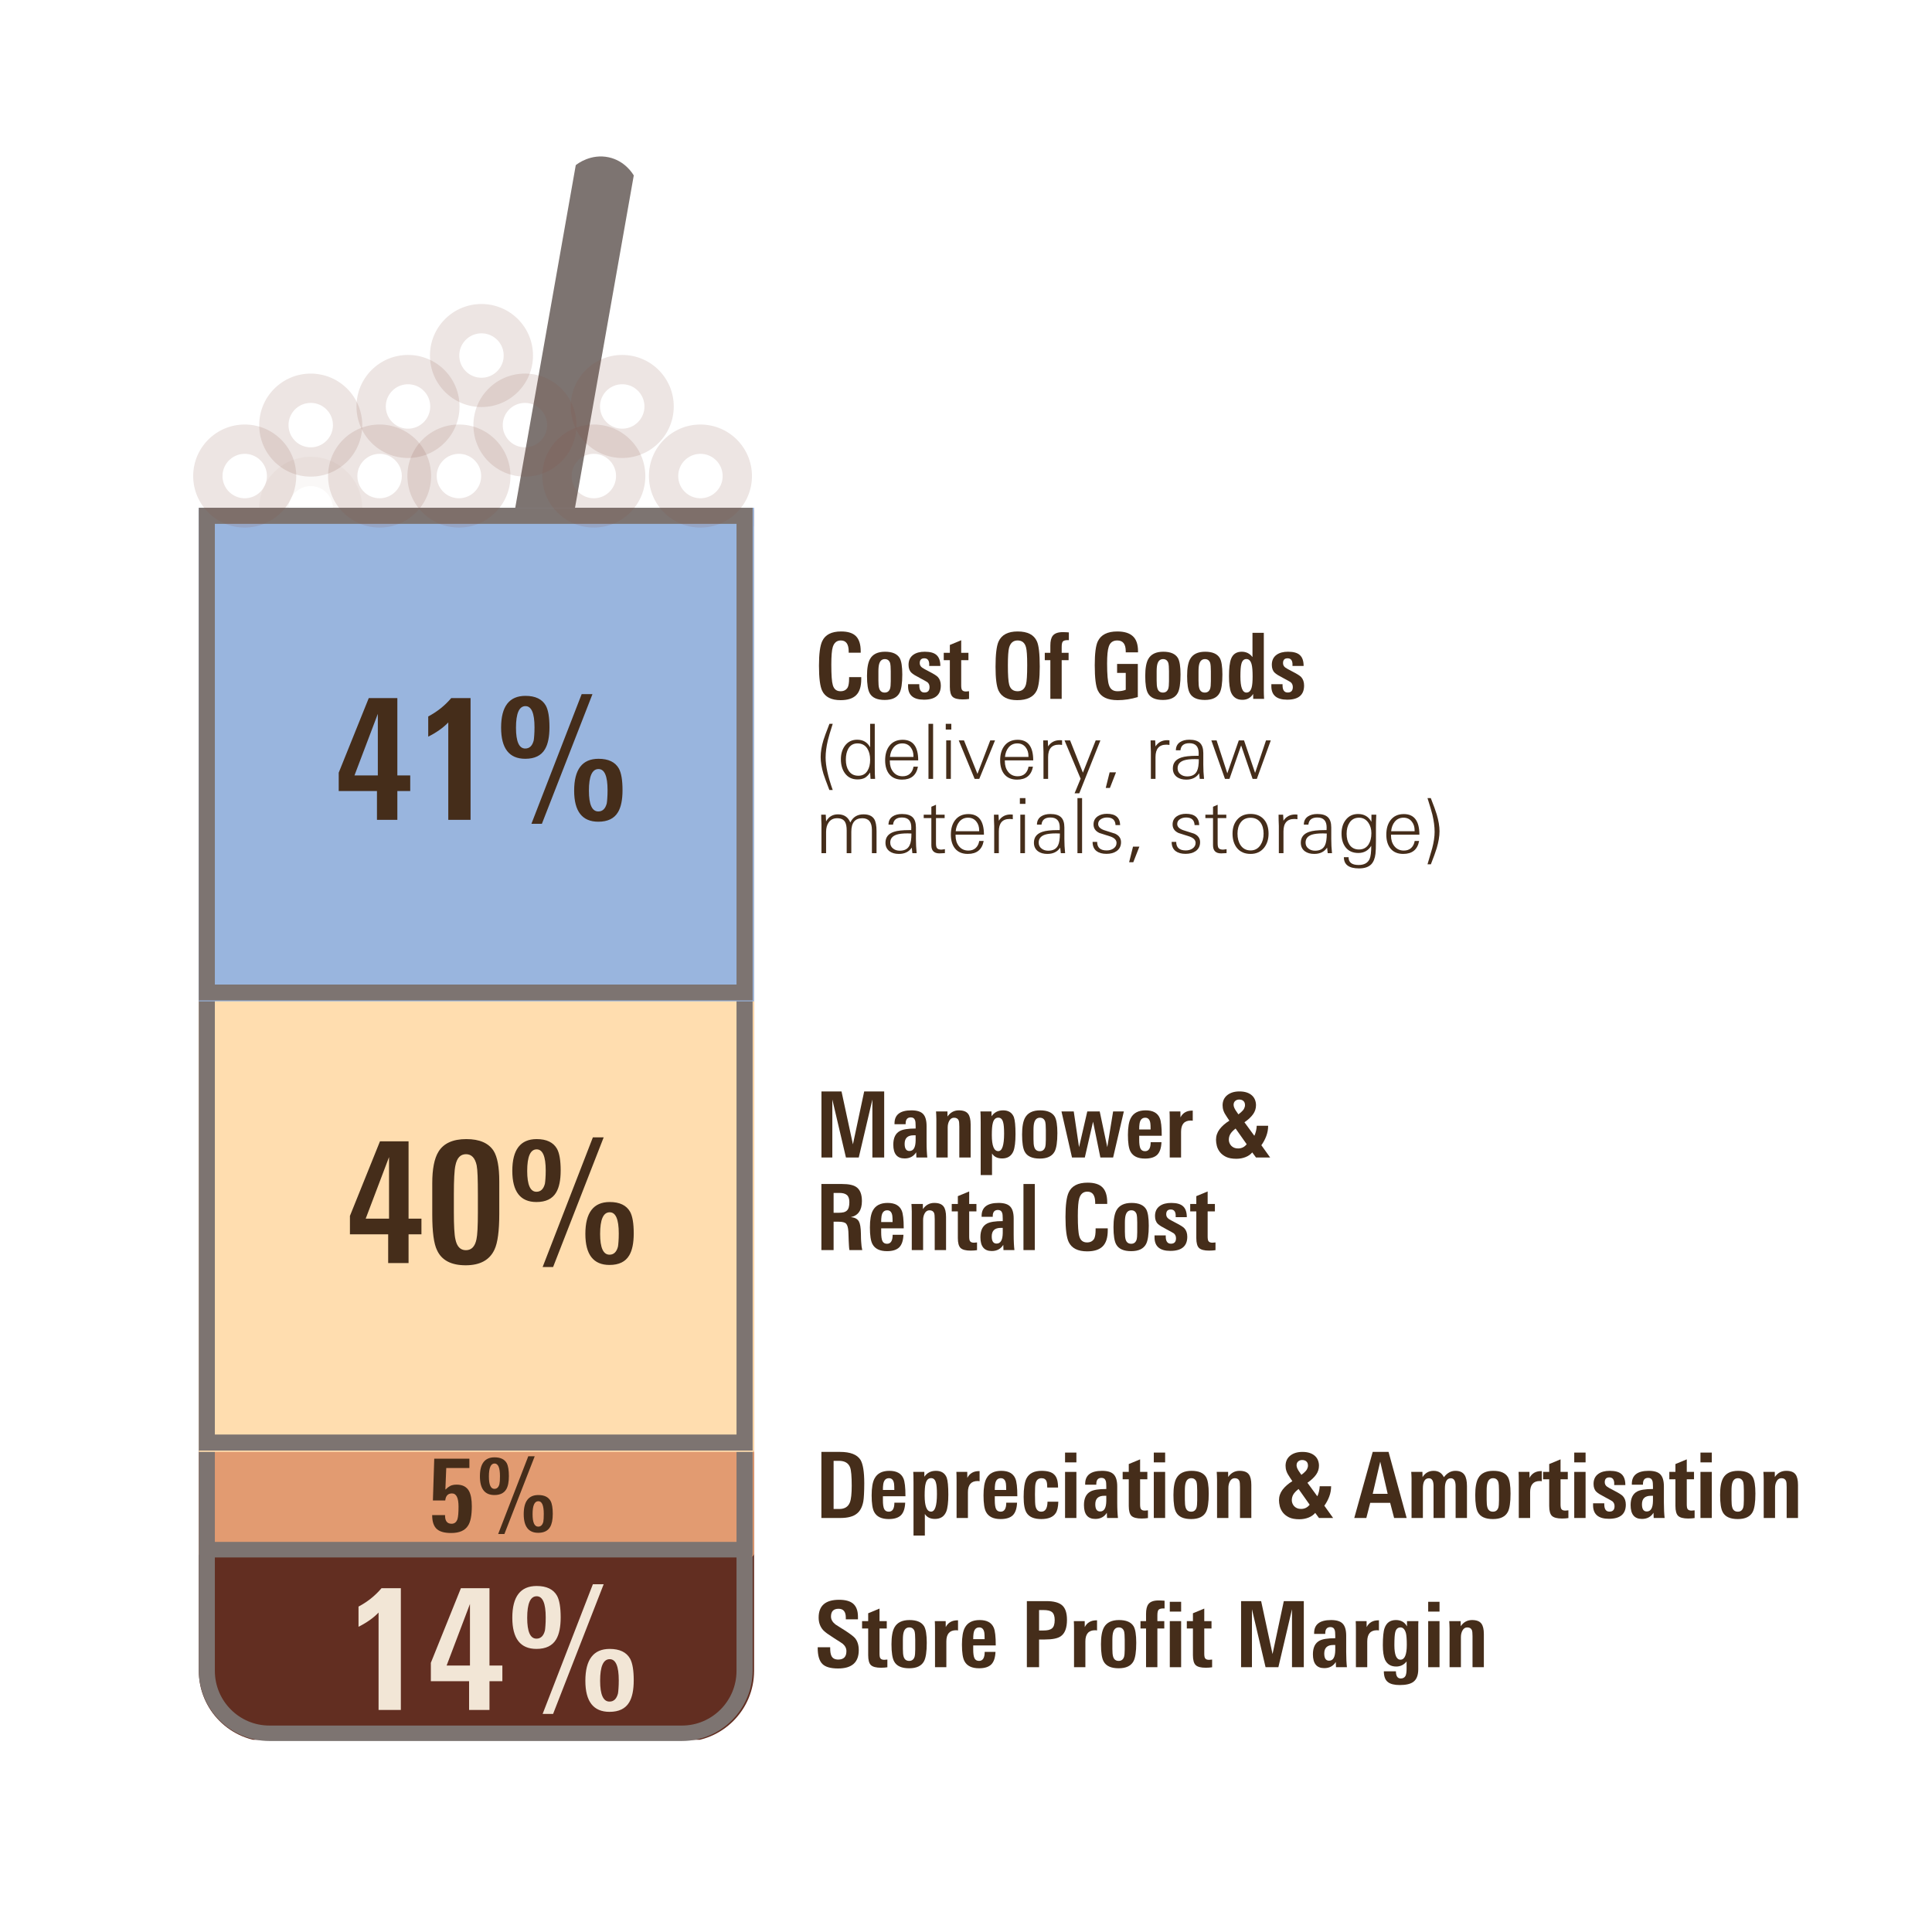 <svg xmlns="http://www.w3.org/2000/svg" xmlns:xlink="http://www.w3.org/1999/xlink" width="600" zoomAndPan="magnify" viewBox="0 0 450 450" height="600" preserveAspectRatio="xMidYMid meet" version="1.0"><defs><filter x="0%" y="0%" width="100%" height="100%" id="c120833512"><feColorMatrix values="0 0 0 0 1 0 0 0 0 1 0 0 0 0 1 0 0 0 1 0" color-interpolation-filters="sRGB"/></filter><g/><clipPath id="902768389a"><path d="M 105 36 L 147.723 36 L 147.723 208 L 105 208 Z M 105 36 " clip-rule="nonzero"/></clipPath><clipPath id="a788a6e681"><path d="M 46.305 118.266 L 175.641 118.266 L 175.641 406 L 46.305 406 Z M 46.305 118.266 " clip-rule="nonzero"/></clipPath><clipPath id="5633dbb0c6"><path d="M 62.805 118.266 L 159.141 118.266 C 168.254 118.266 175.641 125.652 175.641 134.766 L 175.641 389.18 C 175.641 398.293 168.254 405.68 159.141 405.68 L 62.805 405.68 C 53.691 405.68 46.305 398.293 46.305 389.18 L 46.305 134.766 C 46.305 125.652 53.691 118.266 62.805 118.266 " clip-rule="nonzero"/></clipPath><clipPath id="fc130b3fd0"><path d="M 46.305 118.27 L 175.305 118.27 L 175.305 405.516 L 46.305 405.516 Z M 46.305 118.27 " clip-rule="nonzero"/></clipPath><clipPath id="bce54ac116"><path d="M 62.762 118.27 L 158.848 118.27 C 167.934 118.27 175.305 125.652 175.305 134.758 L 175.305 389.02 C 175.305 398.129 167.934 405.512 158.848 405.512 L 62.762 405.512 C 53.672 405.512 46.305 398.129 46.305 389.02 L 46.305 134.758 C 46.305 125.652 53.672 118.27 62.762 118.27 " clip-rule="nonzero"/></clipPath><clipPath id="bda7a2ef3a"><path d="M 46.305 118.266 L 175.641 118.266 L 175.641 362.789 L 46.305 362.789 Z M 46.305 118.266 " clip-rule="nonzero"/></clipPath><clipPath id="4f3ae7ed79"><path d="M 47.055 118.266 L 174.891 118.266 C 175.09 118.266 175.281 118.344 175.422 118.484 C 175.562 118.625 175.641 118.816 175.641 119.016 L 175.641 361.816 C 175.641 362.016 175.562 362.207 175.422 362.348 C 175.281 362.488 175.09 362.566 174.891 362.566 L 47.055 362.566 C 46.855 362.566 46.664 362.488 46.523 362.348 C 46.383 362.207 46.305 362.016 46.305 361.816 L 46.305 119.016 C 46.305 118.816 46.383 118.625 46.523 118.484 C 46.664 118.344 46.855 118.266 47.055 118.266 " clip-rule="nonzero"/></clipPath><clipPath id="856eac0fa6"><path d="M 46.305 118.273 L 175.305 118.273 L 175.305 362.766 L 46.305 362.766 Z M 46.305 118.273 " clip-rule="nonzero"/></clipPath><clipPath id="bdcb254c12"><path d="M 47.051 118.273 L 174.555 118.273 C 174.754 118.273 174.945 118.352 175.086 118.492 C 175.223 118.633 175.305 118.824 175.305 119.023 L 175.305 362.008 C 175.305 362.207 175.223 362.398 175.086 362.539 C 174.945 362.68 174.754 362.758 174.555 362.758 L 47.051 362.758 C 46.852 362.758 46.664 362.68 46.523 362.539 C 46.383 362.398 46.305 362.207 46.305 362.008 L 46.305 119.023 C 46.305 118.824 46.383 118.633 46.523 118.492 C 46.664 118.352 46.852 118.273 47.051 118.273 " clip-rule="nonzero"/></clipPath><mask id="09de908a0a"><g filter="url(#c120833512)"><rect x="-45" width="540" fill="#000000" y="-45" height="540" fill-opacity="0.149"/></g></mask><clipPath id="a267f6e6ea"><path d="M 28.375 28.398 L 52.375 28.398 L 52.375 52.398 L 28.375 52.398 Z M 28.375 28.398 " clip-rule="nonzero"/></clipPath><clipPath id="6045c4a35c"><path d="M 40.375 28.398 C 33.746 28.398 28.375 33.773 28.375 40.398 C 28.375 47.027 33.746 52.398 40.375 52.398 C 47 52.398 52.375 47.027 52.375 40.398 C 52.375 33.773 47 28.398 40.375 28.398 " clip-rule="nonzero"/></clipPath><clipPath id="78180c8ca0"><rect x="0" width="80" y="0" height="80"/></clipPath><clipPath id="d66680e544"><path d="M 46.305 122.609 L 175.641 122.609 L 175.641 338.168 L 46.305 338.168 Z M 46.305 122.609 " clip-rule="nonzero"/></clipPath><clipPath id="44c9aad8f7"><path d="M 46.305 122.613 L 175.305 122.613 L 175.305 337.855 L 46.305 337.855 Z M 46.305 122.613 " clip-rule="nonzero"/></clipPath><clipPath id="ba77cd2dac"><path d="M 46.305 118.266 L 175.641 118.266 L 175.641 233.23 L 46.305 233.23 Z M 46.305 118.266 " clip-rule="nonzero"/></clipPath><clipPath id="5ad528408d"><path d="M 46.305 118.266 L 175.305 118.266 L 175.305 233.012 L 46.305 233.012 Z M 46.305 118.266 " clip-rule="nonzero"/></clipPath><mask id="76d4eaf18b"><g filter="url(#c120833512)"><rect x="-45" width="540" fill="#000000" y="-45" height="540" fill-opacity="0.149"/></g></mask><clipPath id="2fdbea6944"><path d="M 28.031 27.672 L 52.031 27.672 L 52.031 51.672 L 28.031 51.672 Z M 28.031 27.672 " clip-rule="nonzero"/></clipPath><clipPath id="8a4f721cd9"><path d="M 40.031 27.672 C 33.406 27.672 28.031 33.043 28.031 39.672 C 28.031 46.301 33.406 51.672 40.031 51.672 C 46.66 51.672 52.031 46.301 52.031 39.672 C 52.031 33.043 46.66 27.672 40.031 27.672 " clip-rule="nonzero"/></clipPath><clipPath id="08d2011736"><rect x="0" width="80" y="0" height="80"/></clipPath><mask id="2dd3d7fe73"><g filter="url(#c120833512)"><rect x="-45" width="540" fill="#000000" y="-45" height="540" fill-opacity="0.149"/></g></mask><clipPath id="321d17f12c"><path d="M 28.414 27.879 L 52.414 27.879 L 52.414 51.879 L 28.414 51.879 Z M 28.414 27.879 " clip-rule="nonzero"/></clipPath><clipPath id="4ee8903b41"><path d="M 40.414 27.879 C 33.789 27.879 28.414 33.254 28.414 39.879 C 28.414 46.508 33.789 51.879 40.414 51.879 C 47.043 51.879 52.414 46.508 52.414 39.879 C 52.414 33.254 47.043 27.879 40.414 27.879 " clip-rule="nonzero"/></clipPath><clipPath id="5226ff7d5f"><rect x="0" width="80" y="0" height="80"/></clipPath><mask id="98faaa376d"><g filter="url(#c120833512)"><rect x="-45" width="540" fill="#000000" y="-45" height="540" fill-opacity="0.149"/></g></mask><clipPath id="cca1c70971"><path d="M 28 27.879 L 52 27.879 L 52 51.879 L 28 51.879 Z M 28 27.879 " clip-rule="nonzero"/></clipPath><clipPath id="a549616a4a"><path d="M 40 27.879 C 33.371 27.879 28 33.254 28 39.879 C 28 46.508 33.371 51.879 40 51.879 C 46.629 51.879 52 46.508 52 39.879 C 52 33.254 46.629 27.879 40 27.879 " clip-rule="nonzero"/></clipPath><clipPath id="ef40487f74"><rect x="0" width="80" y="0" height="80"/></clipPath><mask id="c7569f540f"><g filter="url(#c120833512)"><rect x="-45" width="540" fill="#000000" y="-45" height="540" fill-opacity="0.149"/></g></mask><clipPath id="85eeb1bf1b"><path d="M 28.375 28.016 L 52.375 28.016 L 52.375 52.016 L 28.375 52.016 Z M 28.375 28.016 " clip-rule="nonzero"/></clipPath><clipPath id="3f8f6c0102"><path d="M 40.375 28.016 C 33.746 28.016 28.375 33.391 28.375 40.016 C 28.375 46.645 33.746 52.016 40.375 52.016 C 47 52.016 52.375 46.645 52.375 40.016 C 52.375 33.391 47 28.016 40.375 28.016 " clip-rule="nonzero"/></clipPath><clipPath id="35e08e112b"><rect x="0" width="80" y="0" height="80"/></clipPath><mask id="df592147d1"><g filter="url(#c120833512)"><rect x="-45" width="540" fill="#000000" y="-45" height="540" fill-opacity="0.149"/></g></mask><clipPath id="6a5bce0e69"><path d="M 27.93 27.672 L 51.93 27.672 L 51.93 51.672 L 27.93 51.672 Z M 27.93 27.672 " clip-rule="nonzero"/></clipPath><clipPath id="24d556982c"><path d="M 39.93 27.672 C 33.301 27.672 27.93 33.043 27.93 39.672 C 27.93 46.301 33.301 51.672 39.93 51.672 C 46.555 51.672 51.93 46.301 51.93 39.672 C 51.93 33.043 46.555 27.672 39.93 27.672 " clip-rule="nonzero"/></clipPath><clipPath id="431a1c66c2"><rect x="0" width="80" y="0" height="80"/></clipPath><mask id="8c4f3f8ac8"><g filter="url(#c120833512)"><rect x="-45" width="540" fill="#000000" y="-45" height="540" fill-opacity="0.149"/></g></mask><clipPath id="f3a3a77d7d"><path d="M 28.312 27.879 L 52.312 27.879 L 52.312 51.879 L 28.312 51.879 Z M 28.312 27.879 " clip-rule="nonzero"/></clipPath><clipPath id="075d205106"><path d="M 40.312 27.879 C 33.684 27.879 28.312 33.254 28.312 39.879 C 28.312 46.508 33.684 51.879 40.312 51.879 C 46.938 51.879 52.312 46.508 52.312 39.879 C 52.312 33.254 46.938 27.879 40.312 27.879 " clip-rule="nonzero"/></clipPath><clipPath id="bd3f1927ec"><rect x="0" width="80" y="0" height="80"/></clipPath><mask id="b17a865052"><g filter="url(#c120833512)"><rect x="-45" width="540" fill="#000000" y="-45" height="540" fill-opacity="0.149"/></g></mask><clipPath id="9e259128f4"><path d="M 27.895 27.879 L 51.895 27.879 L 51.895 51.879 L 27.895 51.879 Z M 27.895 27.879 " clip-rule="nonzero"/></clipPath><clipPath id="da424fd681"><path d="M 39.895 27.879 C 33.27 27.879 27.895 33.254 27.895 39.879 C 27.895 46.508 33.27 51.879 39.895 51.879 C 46.523 51.879 51.895 46.508 51.895 39.879 C 51.895 33.254 46.523 27.879 39.895 27.879 " clip-rule="nonzero"/></clipPath><clipPath id="c5056e353b"><rect x="0" width="80" y="0" height="80"/></clipPath><mask id="5e8e41627b"><g filter="url(#c120833512)"><rect x="-45" width="540" fill="#000000" y="-45" height="540" fill-opacity="0.149"/></g></mask><clipPath id="8e8d2d5268"><path d="M 28.27 28.016 L 52.27 28.016 L 52.27 52.016 L 28.27 52.016 Z M 28.27 28.016 " clip-rule="nonzero"/></clipPath><clipPath id="37c8b61b0b"><path d="M 40.27 28.016 C 33.641 28.016 28.27 33.391 28.27 40.016 C 28.27 46.645 33.641 52.016 40.27 52.016 C 46.898 52.016 52.27 46.645 52.27 40.016 C 52.27 33.391 46.898 28.016 40.27 28.016 " clip-rule="nonzero"/></clipPath><clipPath id="904f7715d9"><rect x="0" width="80" y="0" height="80"/></clipPath><mask id="fbb63c8d6c"><g filter="url(#c120833512)"><rect x="-45" width="540" fill="#000000" y="-45" height="540" fill-opacity="0.149"/></g></mask><clipPath id="edcf931f51"><path d="M 28.145 27.879 L 52.145 27.879 L 52.145 51.879 L 28.145 51.879 Z M 28.145 27.879 " clip-rule="nonzero"/></clipPath><clipPath id="c717985932"><path d="M 40.145 27.879 C 33.516 27.879 28.145 33.254 28.145 39.879 C 28.145 46.508 33.516 51.879 40.145 51.879 C 46.77 51.879 52.145 46.508 52.145 39.879 C 52.145 33.254 46.77 27.879 40.145 27.879 " clip-rule="nonzero"/></clipPath><clipPath id="b3fc1cc82d"><rect x="0" width="80" y="0" height="80"/></clipPath><mask id="7cb255a1b3"><g filter="url(#c120833512)"><rect x="-45" width="540" fill="#000000" y="-45" height="540" fill-opacity="0.149"/></g></mask><clipPath id="08bfa97425"><path d="M 28.145 27.809 L 52.145 27.809 L 52.145 51.809 L 28.145 51.809 Z M 28.145 27.809 " clip-rule="nonzero"/></clipPath><clipPath id="cc09dbb5f6"><path d="M 40.145 27.809 C 33.516 27.809 28.145 33.18 28.145 39.809 C 28.145 46.434 33.516 51.809 40.145 51.809 C 46.77 51.809 52.145 46.434 52.145 39.809 C 52.145 33.18 46.77 27.809 40.145 27.809 " clip-rule="nonzero"/></clipPath><clipPath id="676d5cb16d"><rect x="0" width="80" y="0" height="80"/></clipPath></defs><g clip-path="url(#902768389a)"><path fill="#7d7471" d="M 118.586 205.211 C 118.285 205.512 115.508 208.242 111.402 207.602 C 107.043 206.961 105.203 203.121 105.074 202.82 C 114.738 148.039 124.445 93.258 134.105 38.477 C 134.492 38.137 137.656 35.742 141.801 36.641 C 145.52 37.453 147.316 40.355 147.617 40.867 C 137.91 95.691 128.25 150.43 118.586 205.211 Z M 118.586 205.211 " fill-opacity="1" fill-rule="nonzero"/></g><g clip-path="url(#a788a6e681)"><g clip-path="url(#5633dbb0c6)"><path fill="#622e21" d="M 46.305 118.266 L 175.641 118.266 L 175.641 405.23 L 46.305 405.23 Z M 46.305 118.266 " fill-opacity="1" fill-rule="nonzero"/></g></g><g clip-path="url(#fc130b3fd0)"><g clip-path="url(#bce54ac116)"><path stroke-linecap="butt" transform="matrix(0.748, 0, 0, 0.75, 46.303, 118.268)" fill="none" stroke-linejoin="miter" d="M 22 0.002 L 150.441 0.002 C 162.586 0.002 172.439 9.851 172.439 21.998 L 172.439 361.194 C 172.439 373.346 162.586 383.195 150.441 383.195 L 22 383.195 C 9.85 383.195 0.002 373.346 0.002 361.194 L 0.002 21.998 C 0.002 9.851 9.85 0.002 22 0.002 " stroke="#7d7471" stroke-width="10" stroke-opacity="1" stroke-miterlimit="4"/></g></g><g clip-path="url(#bda7a2ef3a)"><g clip-path="url(#4f3ae7ed79)"><path fill="#e29b71" d="M 46.305 118.266 L 175.641 118.266 L 175.641 362.789 L 46.305 362.789 Z M 46.305 118.266 " fill-opacity="1" fill-rule="nonzero"/></g></g><g clip-path="url(#856eac0fa6)"><g clip-path="url(#bdcb254c12)"><path stroke-linecap="butt" transform="matrix(0.748, 0, 0, 0.751, 46.303, 118.272)" fill="none" stroke-linejoin="miter" d="M 0.999 0.002 L 171.437 0.002 C 171.703 0.002 171.959 0.106 172.147 0.294 C 172.33 0.481 172.439 0.736 172.439 1.001 L 172.439 324.717 C 172.439 324.982 172.33 325.237 172.147 325.424 C 171.959 325.612 171.703 325.716 171.437 325.716 L 0.999 325.716 C 0.733 325.716 0.482 325.612 0.294 325.424 C 0.106 325.237 0.002 324.982 0.002 324.717 L 0.002 1.001 C 0.002 0.736 0.106 0.481 0.294 0.294 C 0.482 0.106 0.733 0.002 0.999 0.002 " stroke="#7d7471" stroke-width="10" stroke-opacity="1" stroke-miterlimit="4"/></g></g><g mask="url(#09de908a0a)"><g transform="matrix(1, 0, 0, 1, 32, 78)"><g clip-path="url(#78180c8ca0)"><g clip-path="url(#a267f6e6ea)"><g clip-path="url(#6045c4a35c)"><path stroke-linecap="butt" transform="matrix(0.759, 0, 0, 0.759, 28.373, 28.4)" fill="none" stroke-linejoin="miter" d="M 15.815 -0.003 C 7.08 -0.003 0.002 7.08 0.002 15.81 C 0.002 24.545 7.08 31.622 15.815 31.622 C 24.545 31.622 31.627 24.545 31.627 15.81 C 31.627 7.08 24.545 -0.003 15.815 -0.003 " stroke="#e0d1c7" stroke-width="18" stroke-opacity="1" stroke-miterlimit="4"/></g></g></g></g></g><g clip-path="url(#d66680e544)"><path fill="#ffddaf" d="M 46.305 122.609 L 175.641 122.609 L 175.641 338.844 L 46.305 338.844 Z M 46.305 122.609 " fill-opacity="1" fill-rule="nonzero"/></g><g clip-path="url(#44c9aad8f7)"><path stroke-linecap="butt" transform="matrix(0.748, 0, 0, 0.749, 46.303, 122.613)" fill="none" stroke-linejoin="miter" d="M 0.002 0 L 172.439 0 L 172.439 287.396 L 0.002 287.396 L 0.002 0 " stroke="#7d7471" stroke-width="10" stroke-opacity="1" stroke-miterlimit="4"/></g><g clip-path="url(#ba77cd2dac)"><path fill="#99b5de" d="M 46.305 118.266 L 175.641 118.266 L 175.641 233.453 L 46.305 233.453 Z M 46.305 118.266 " fill-opacity="1" fill-rule="nonzero"/></g><g clip-path="url(#5ad528408d)"><path stroke-linecap="butt" transform="matrix(0.748, 0, 0, 0.749, 46.303, 118.266)" fill="none" stroke-linejoin="miter" d="M 0.002 -0 L 172.439 -0 L 172.439 153.276 L 0.002 153.276 L 0.002 -0 " stroke="#7d7471" stroke-width="10" stroke-opacity="1" stroke-miterlimit="4"/></g><g mask="url(#76d4eaf18b)"><g transform="matrix(1, 0, 0, 1, 55, 55)"><g clip-path="url(#08d2011736)"><g clip-path="url(#2fdbea6944)"><g clip-path="url(#8a4f721cd9)"><path stroke-linecap="butt" transform="matrix(0.759, 0, 0, 0.759, 28.032, 27.672)" fill="none" stroke-linejoin="miter" d="M 15.811 -0 C 7.081 -0 -0.001 7.077 -0.001 15.812 C -0.001 24.547 7.081 31.625 15.811 31.625 C 24.546 31.625 31.624 24.547 31.624 15.812 C 31.624 7.077 24.546 -0 15.811 -0 " stroke="#845043" stroke-width="18" stroke-opacity="1" stroke-miterlimit="4"/></g></g></g></g></g><g mask="url(#2dd3d7fe73)"><g transform="matrix(1, 0, 0, 1, 48, 71)"><g clip-path="url(#5226ff7d5f)"><g clip-path="url(#321d17f12c)"><g clip-path="url(#4ee8903b41)"><path stroke-linecap="butt" transform="matrix(0.759, 0, 0, 0.759, 28.415, 27.881)" fill="none" stroke-linejoin="miter" d="M 15.811 -0.003 C 7.081 -0.003 -0.001 7.08 -0.001 15.81 C -0.001 24.545 7.081 31.622 15.811 31.622 C 24.546 31.622 31.624 24.545 31.624 15.81 C 31.624 7.08 24.546 -0.003 15.811 -0.003 " stroke="#845043" stroke-width="18" stroke-opacity="1" stroke-miterlimit="4"/></g></g></g></g></g><g mask="url(#98faaa376d)"><g transform="matrix(1, 0, 0, 1, 17, 71)"><g clip-path="url(#ef40487f74)"><g clip-path="url(#cca1c70971)"><g clip-path="url(#a549616a4a)"><path stroke-linecap="butt" transform="matrix(0.759, 0, 0, 0.759, 28, 27.881)" fill="none" stroke-linejoin="miter" d="M 15.812 -0.003 C 7.078 -0.003 -0 7.08 -0 15.81 C -0 24.545 7.078 31.622 15.812 31.622 C 24.547 31.622 31.625 24.545 31.625 15.81 C 31.625 7.08 24.547 -0.003 15.812 -0.003 " stroke="#845043" stroke-width="18" stroke-opacity="1" stroke-miterlimit="4"/></g></g></g></g></g><g mask="url(#c7569f540f)"><g transform="matrix(1, 0, 0, 1, 32, 59)"><g clip-path="url(#35e08e112b)"><g clip-path="url(#85eeb1bf1b)"><g clip-path="url(#3f8f6c0102)"><path stroke-linecap="butt" transform="matrix(0.759, 0, 0, 0.759, 28.373, 28.017)" fill="none" stroke-linejoin="miter" d="M 15.815 -0.001 C 7.08 -0.001 0.002 7.081 0.002 15.811 C 0.002 24.546 7.08 31.624 15.815 31.624 C 24.545 31.624 31.627 24.546 31.627 15.811 C 31.627 7.081 24.545 -0.001 15.815 -0.001 " stroke="#845043" stroke-width="18" stroke-opacity="1" stroke-miterlimit="4"/></g></g></g></g></g><g mask="url(#df592147d1)"><g transform="matrix(1, 0, 0, 1, 105, 55)"><g clip-path="url(#431a1c66c2)"><g clip-path="url(#6a5bce0e69)"><g clip-path="url(#24d556982c)"><path stroke-linecap="butt" transform="matrix(0.759, 0, 0, 0.759, 27.929, 27.672)" fill="none" stroke-linejoin="miter" d="M 15.814 -0 C 7.079 -0 0.001 7.077 0.001 15.812 C 0.001 24.547 7.079 31.625 15.814 31.625 C 24.544 31.625 31.626 24.547 31.626 15.812 C 31.626 7.077 24.544 -0 15.814 -0 " stroke="#845043" stroke-width="18" stroke-opacity="1" stroke-miterlimit="4"/></g></g></g></g></g><g mask="url(#8c4f3f8ac8)"><g transform="matrix(1, 0, 0, 1, 98, 71)"><g clip-path="url(#bd3f1927ec)"><g clip-path="url(#f3a3a77d7d)"><g clip-path="url(#075d205106)"><path stroke-linecap="butt" transform="matrix(0.759, 0, 0, 0.759, 28.311, 27.881)" fill="none" stroke-linejoin="miter" d="M 15.814 -0.003 C 7.079 -0.003 0.001 7.08 0.001 15.81 C 0.001 24.545 7.079 31.622 15.814 31.622 C 24.544 31.622 31.626 24.545 31.626 15.81 C 31.626 7.08 24.544 -0.003 15.814 -0.003 " stroke="#845043" stroke-width="18" stroke-opacity="1" stroke-miterlimit="4"/></g></g></g></g></g><g mask="url(#b17a865052)"><g transform="matrix(1, 0, 0, 1, 67, 71)"><g clip-path="url(#c5056e353b)"><g clip-path="url(#9e259128f4)"><g clip-path="url(#da424fd681)"><path stroke-linecap="butt" transform="matrix(0.759, 0, 0, 0.759, 27.896, 27.881)" fill="none" stroke-linejoin="miter" d="M 15.81 -0.003 C 7.08 -0.003 -0.002 7.08 -0.002 15.81 C -0.002 24.545 7.08 31.622 15.81 31.622 C 24.545 31.622 31.623 24.545 31.623 15.81 C 31.623 7.08 24.545 -0.003 15.81 -0.003 " stroke="#845043" stroke-width="18" stroke-opacity="1" stroke-miterlimit="4"/></g></g></g></g></g><g mask="url(#5e8e41627b)"><g transform="matrix(1, 0, 0, 1, 82, 59)"><g clip-path="url(#904f7715d9)"><g clip-path="url(#8e8d2d5268)"><g clip-path="url(#37c8b61b0b)"><path stroke-linecap="butt" transform="matrix(0.759, 0, 0, 0.759, 28.27, 28.017)" fill="none" stroke-linejoin="miter" d="M 15.812 -0.001 C 7.077 -0.001 -0 7.081 -0 15.811 C -0 24.546 7.077 31.624 15.812 31.624 C 24.547 31.624 31.625 24.546 31.625 15.811 C 31.625 7.081 24.547 -0.001 15.812 -0.001 " stroke="#845043" stroke-width="18" stroke-opacity="1" stroke-miterlimit="4"/></g></g></g></g></g><g mask="url(#fbb63c8d6c)"><g transform="matrix(1, 0, 0, 1, 123, 71)"><g clip-path="url(#b3fc1cc82d)"><g clip-path="url(#edcf931f51)"><g clip-path="url(#c717985932)"><path stroke-linecap="butt" transform="matrix(0.759, 0, 0, 0.759, 28.143, 27.881)" fill="none" stroke-linejoin="miter" d="M 15.815 -0.003 C 7.08 -0.003 0.002 7.08 0.002 15.81 C 0.002 24.545 7.08 31.622 15.815 31.622 C 24.545 31.622 31.627 24.545 31.627 15.81 C 31.627 7.08 24.545 -0.003 15.815 -0.003 " stroke="#845043" stroke-width="18" stroke-opacity="1" stroke-miterlimit="4"/></g></g></g></g></g><g mask="url(#7cb255a1b3)"><g transform="matrix(1, 0, 0, 1, 72, 43)"><g clip-path="url(#676d5cb16d)"><g clip-path="url(#08bfa97425)"><g clip-path="url(#cc09dbb5f6)"><path stroke-linecap="butt" transform="matrix(0.759, 0, 0, 0.759, 28.143, 27.808)" fill="none" stroke-linejoin="miter" d="M 15.814 0.001 C 7.079 0.001 0.002 7.079 0.002 15.814 C 0.002 24.543 7.079 31.626 15.814 31.626 C 24.544 31.626 31.627 24.543 31.627 15.814 C 31.627 7.079 24.544 0.001 15.814 0.001 " stroke="#845043" stroke-width="18" stroke-opacity="1" stroke-miterlimit="4"/></g></g></g></g></g><g fill="#452d1a" fill-opacity="1"><g transform="translate(77.582, 190.955)"><g><path d="M 10.422 -24.688 L 4.984 -10.344 L 10.422 -10.344 Z M 14.969 -6.703 L 14.969 0 L 10.219 0 L 10.219 -6.703 L 1.312 -6.703 L 1.312 -10.984 L 8.312 -28.359 L 14.969 -28.359 L 14.969 -10.344 L 17.969 -10.344 L 17.969 -6.703 Z M 14.969 -6.703 "/></g></g></g><g fill="#452d1a" fill-opacity="1"><g transform="translate(96.43, 190.955)"><g><path d="M 7.984 0 L 7.984 -22.688 C 6.816 -21.457 5.258 -20.352 3.312 -19.375 L 3.312 -24.078 C 4.32 -24.609 5.273 -25.227 6.172 -25.938 C 7.066 -26.645 7.898 -27.453 8.672 -28.359 L 13.172 -28.359 L 13.172 0 Z M 7.984 0 "/></g></g></g><g fill="#452d1a" fill-opacity="1"><g transform="translate(115.278, 190.955)"><g><path d="M 9.219 -21.562 C 9.219 -24.844 8.516 -26.484 7.109 -26.484 C 5.641 -26.484 4.906 -24.805 4.906 -21.453 C 4.906 -18.223 5.625 -16.609 7.062 -16.609 C 8.051 -16.609 8.707 -17.234 9.031 -18.484 C 9.082 -18.785 9.125 -19.188 9.156 -19.688 C 9.195 -20.195 9.219 -20.82 9.219 -21.562 Z M 26.234 -6.906 C 26.234 -10.188 25.531 -11.828 24.125 -11.828 C 22.633 -11.828 21.891 -10.148 21.891 -6.797 C 21.891 -3.566 22.617 -1.953 24.078 -1.953 C 25.066 -1.953 25.723 -2.578 26.047 -3.828 C 26.098 -4.117 26.141 -4.52 26.172 -5.031 C 26.211 -5.539 26.234 -6.164 26.234 -6.906 Z M 12.703 -21.562 C 12.703 -19.332 12.352 -17.629 11.656 -16.453 C 10.781 -14.961 9.25 -14.219 7.062 -14.219 C 3.312 -14.219 1.438 -16.641 1.438 -21.484 C 1.438 -26.41 3.328 -28.875 7.109 -28.875 C 9.422 -28.875 11.004 -28.113 11.859 -26.594 C 12.422 -25.562 12.703 -23.883 12.703 -21.562 Z M 10.938 0.922 L 8.5 0.922 L 20.203 -29.281 L 22.719 -29.281 Z M 29.719 -6.906 C 29.719 -4.664 29.367 -2.961 28.672 -1.797 C 27.797 -0.305 26.266 0.438 24.078 0.438 C 20.328 0.438 18.453 -1.973 18.453 -6.797 C 18.453 -11.742 20.344 -14.219 24.125 -14.219 C 26.438 -14.219 28.02 -13.457 28.875 -11.938 C 29.438 -10.906 29.719 -9.227 29.719 -6.906 Z M 29.719 -6.906 "/></g></g></g><g fill="#452d1a" fill-opacity="1"><g transform="translate(80.193, 294.193)"><g><path d="M 10.422 -24.688 L 4.984 -10.344 L 10.422 -10.344 Z M 14.969 -6.703 L 14.969 0 L 10.219 0 L 10.219 -6.703 L 1.312 -6.703 L 1.312 -10.984 L 8.312 -28.359 L 14.969 -28.359 L 14.969 -10.344 L 17.969 -10.344 L 17.969 -6.703 Z M 14.969 -6.703 "/></g></g></g><g fill="#452d1a" fill-opacity="1"><g transform="translate(99.041, 294.193)"><g><path d="M 12.266 -15.969 C 12.266 -17.727 12.242 -19.172 12.203 -20.297 C 12.16 -21.43 12.086 -22.254 11.984 -22.766 C 11.609 -24.492 10.781 -25.359 9.5 -25.359 C 8.195 -25.359 7.375 -24.477 7.031 -22.719 C 6.789 -21.633 6.672 -19.383 6.672 -15.969 L 6.672 -11.906 C 6.672 -8.707 6.789 -6.586 7.031 -5.547 C 7.375 -3.848 8.188 -3 9.469 -3 C 10.77 -3 11.594 -3.848 11.938 -5.547 C 12.156 -6.535 12.266 -8.613 12.266 -11.781 Z M 17.25 -11.469 C 17.25 -7.5 16.879 -4.727 16.141 -3.156 C 15.016 -0.707 12.773 0.516 9.422 0.516 C 6.047 0.516 3.82 -0.656 2.75 -3 C 2.008 -4.508 1.641 -7.266 1.641 -11.266 L 1.641 -18.609 C 1.641 -21.91 2.117 -24.348 3.078 -25.922 C 4.273 -27.891 6.441 -28.875 9.578 -28.875 C 12.641 -28.875 14.758 -27.957 15.938 -26.125 C 16.812 -24.707 17.25 -22.348 17.25 -19.047 Z M 17.25 -11.469 "/></g></g></g><g fill="#452d1a" fill-opacity="1"><g transform="translate(117.889, 294.193)"><g><path d="M 9.219 -21.562 C 9.219 -24.844 8.516 -26.484 7.109 -26.484 C 5.641 -26.484 4.906 -24.805 4.906 -21.453 C 4.906 -18.223 5.625 -16.609 7.062 -16.609 C 8.051 -16.609 8.707 -17.234 9.031 -18.484 C 9.082 -18.785 9.125 -19.188 9.156 -19.688 C 9.195 -20.195 9.219 -20.82 9.219 -21.562 Z M 26.234 -6.906 C 26.234 -10.188 25.531 -11.828 24.125 -11.828 C 22.633 -11.828 21.891 -10.148 21.891 -6.797 C 21.891 -3.566 22.617 -1.953 24.078 -1.953 C 25.066 -1.953 25.723 -2.578 26.047 -3.828 C 26.098 -4.117 26.141 -4.52 26.172 -5.031 C 26.211 -5.539 26.234 -6.164 26.234 -6.906 Z M 12.703 -21.562 C 12.703 -19.332 12.352 -17.629 11.656 -16.453 C 10.781 -14.961 9.25 -14.219 7.062 -14.219 C 3.312 -14.219 1.438 -16.641 1.438 -21.484 C 1.438 -26.41 3.328 -28.875 7.109 -28.875 C 9.422 -28.875 11.004 -28.113 11.859 -26.594 C 12.422 -25.562 12.703 -23.883 12.703 -21.562 Z M 10.938 0.922 L 8.5 0.922 L 20.203 -29.281 L 22.719 -29.281 Z M 29.719 -6.906 C 29.719 -4.664 29.367 -2.961 28.672 -1.797 C 27.797 -0.305 26.266 0.438 24.078 0.438 C 20.328 0.438 18.453 -1.973 18.453 -6.797 C 18.453 -11.742 20.344 -14.219 24.125 -14.219 C 26.438 -14.219 28.02 -13.457 28.875 -11.938 C 29.438 -10.906 29.719 -9.227 29.719 -6.906 Z M 29.719 -6.906 "/></g></g></g><g fill="#452d1a" fill-opacity="1"><g transform="translate(99.613, 356.754)"><g><path d="M 10.281 -5.922 C 10.281 -3.797 9.988 -2.289 9.406 -1.406 C 8.688 -0.258 7.375 0.312 5.469 0.312 C 3.977 0.312 2.891 0.023 2.203 -0.547 C 1.43 -1.191 1.047 -2.297 1.047 -3.859 L 4.047 -3.859 C 4.016 -2.516 4.52 -1.844 5.562 -1.844 C 6.258 -1.844 6.723 -2.219 6.953 -2.969 C 7.109 -3.5 7.188 -4.457 7.188 -5.844 C 7.188 -7.883 6.676 -8.906 5.656 -8.906 C 4.727 -8.906 4.207 -8.359 4.094 -7.266 L 1.219 -7.266 L 1.531 -17 L 9.719 -17 L 9.719 -14.828 L 4.328 -14.828 L 4.125 -9.797 C 4.539 -10.191 4.914 -10.477 5.25 -10.656 C 5.645 -10.852 6.145 -10.953 6.75 -10.953 C 8.113 -10.953 9.07 -10.457 9.625 -9.469 C 10.062 -8.664 10.281 -7.484 10.281 -5.922 Z M 10.281 -5.922 "/></g></g></g><g fill="#452d1a" fill-opacity="1"><g transform="translate(110.922, 356.754)"><g><path d="M 5.531 -12.938 C 5.531 -14.895 5.109 -15.875 4.266 -15.875 C 3.391 -15.875 2.953 -14.867 2.953 -12.859 C 2.953 -10.93 3.379 -9.969 4.234 -9.969 C 4.828 -9.969 5.219 -10.344 5.406 -11.094 C 5.445 -11.27 5.477 -11.508 5.5 -11.812 C 5.52 -12.113 5.531 -12.488 5.531 -12.938 Z M 15.734 -4.141 C 15.734 -6.109 15.312 -7.094 14.469 -7.094 C 13.57 -7.094 13.125 -6.086 13.125 -4.078 C 13.125 -2.141 13.562 -1.172 14.438 -1.172 C 15.031 -1.172 15.426 -1.547 15.625 -2.297 C 15.656 -2.473 15.68 -2.711 15.703 -3.016 C 15.723 -3.316 15.734 -3.691 15.734 -4.141 Z M 7.609 -12.938 C 7.609 -11.594 7.406 -10.57 7 -9.875 C 6.469 -8.977 5.547 -8.531 4.234 -8.531 C 1.984 -8.531 0.859 -9.984 0.859 -12.891 C 0.859 -15.836 1.992 -17.312 4.266 -17.312 C 5.648 -17.312 6.598 -16.859 7.109 -15.953 C 7.441 -15.328 7.609 -14.32 7.609 -12.938 Z M 6.562 0.547 L 5.109 0.547 L 12.125 -17.562 L 13.625 -17.562 Z M 17.828 -4.141 C 17.828 -2.797 17.617 -1.773 17.203 -1.078 C 16.672 -0.18 15.75 0.266 14.438 0.266 C 12.188 0.266 11.062 -1.18 11.062 -4.078 C 11.062 -7.047 12.195 -8.531 14.469 -8.531 C 15.852 -8.531 16.801 -8.07 17.312 -7.156 C 17.656 -6.539 17.828 -5.535 17.828 -4.141 Z M 17.828 -4.141 "/></g></g></g><g fill="#f2e6d6" fill-opacity="1"><g transform="translate(80.193, 398.283)"><g><path d="M 7.984 0 L 7.984 -22.688 C 6.816 -21.457 5.258 -20.352 3.312 -19.375 L 3.312 -24.078 C 4.32 -24.609 5.273 -25.227 6.172 -25.938 C 7.066 -26.645 7.898 -27.453 8.672 -28.359 L 13.172 -28.359 L 13.172 0 Z M 7.984 0 "/></g></g></g><g fill="#f2e6d6" fill-opacity="1"><g transform="translate(99.041, 398.283)"><g><path d="M 10.422 -24.688 L 4.984 -10.344 L 10.422 -10.344 Z M 14.969 -6.703 L 14.969 0 L 10.219 0 L 10.219 -6.703 L 1.312 -6.703 L 1.312 -10.984 L 8.312 -28.359 L 14.969 -28.359 L 14.969 -10.344 L 17.969 -10.344 L 17.969 -6.703 Z M 14.969 -6.703 "/></g></g></g><g fill="#f2e6d6" fill-opacity="1"><g transform="translate(117.889, 398.283)"><g><path d="M 9.219 -21.562 C 9.219 -24.844 8.516 -26.484 7.109 -26.484 C 5.641 -26.484 4.906 -24.805 4.906 -21.453 C 4.906 -18.223 5.625 -16.609 7.062 -16.609 C 8.051 -16.609 8.707 -17.234 9.031 -18.484 C 9.082 -18.785 9.125 -19.188 9.156 -19.688 C 9.195 -20.195 9.219 -20.82 9.219 -21.562 Z M 26.234 -6.906 C 26.234 -10.188 25.531 -11.828 24.125 -11.828 C 22.633 -11.828 21.891 -10.148 21.891 -6.797 C 21.891 -3.566 22.617 -1.953 24.078 -1.953 C 25.066 -1.953 25.723 -2.578 26.047 -3.828 C 26.098 -4.117 26.141 -4.52 26.172 -5.031 C 26.211 -5.539 26.234 -6.164 26.234 -6.906 Z M 12.703 -21.562 C 12.703 -19.332 12.352 -17.629 11.656 -16.453 C 10.781 -14.961 9.25 -14.219 7.062 -14.219 C 3.312 -14.219 1.438 -16.641 1.438 -21.484 C 1.438 -26.41 3.328 -28.875 7.109 -28.875 C 9.422 -28.875 11.004 -28.113 11.859 -26.594 C 12.422 -25.562 12.703 -23.883 12.703 -21.562 Z M 10.938 0.922 L 8.5 0.922 L 20.203 -29.281 L 22.719 -29.281 Z M 29.719 -6.906 C 29.719 -4.664 29.367 -2.961 28.672 -1.797 C 27.797 -0.305 26.266 0.438 24.078 0.438 C 20.328 0.438 18.453 -1.973 18.453 -6.797 C 18.453 -11.742 20.344 -14.219 24.125 -14.219 C 26.438 -14.219 28.02 -13.457 28.875 -11.938 C 29.438 -10.906 29.719 -9.227 29.719 -6.906 Z M 29.719 -6.906 "/></g></g></g><g fill="#452d1a" fill-opacity="1"><g transform="translate(189.803, 162.783)"><g><path d="M 10.797 -4.594 C 10.797 -2.895 10.406 -1.656 9.625 -0.875 C 8.844 -0.094 7.633 0.297 6 0.297 C 3.832 0.297 2.398 -0.426 1.703 -1.875 C 1.203 -2.906 0.953 -4.859 0.953 -7.734 C 0.953 -10.473 1.203 -12.375 1.703 -13.438 C 2.398 -14.945 3.867 -15.703 6.109 -15.703 C 7.703 -15.703 8.859 -15.332 9.578 -14.594 C 10.305 -13.852 10.672 -12.688 10.672 -11.094 L 10.672 -10.75 L 7.875 -10.75 L 7.875 -11.031 C 7.875 -12.75 7.266 -13.609 6.047 -13.609 C 5.117 -13.609 4.492 -13.102 4.172 -12.094 C 3.941 -11.375 3.828 -10 3.828 -7.969 C 3.828 -5.562 3.941 -3.977 4.172 -3.219 C 4.441 -2.258 5.039 -1.781 5.969 -1.781 C 6.77 -1.781 7.336 -2.094 7.672 -2.719 C 7.867 -3.164 7.969 -3.828 7.969 -4.703 L 7.969 -5.062 L 10.797 -5.062 Z M 10.797 -4.594 "/></g></g></g><g fill="#452d1a" fill-opacity="1"><g transform="translate(201.176, 162.783)"><g><path d="M 6.297 -6.438 C 6.297 -7.344 6.242 -7.988 6.141 -8.375 C 5.93 -8.969 5.523 -9.266 4.922 -9.266 C 4.285 -9.266 3.852 -8.914 3.625 -8.219 C 3.488 -7.812 3.422 -7.203 3.422 -6.391 L 3.422 -4.266 C 3.422 -3.441 3.477 -2.844 3.594 -2.469 C 3.789 -1.801 4.223 -1.469 4.891 -1.469 C 5.516 -1.469 5.93 -1.781 6.141 -2.406 C 6.242 -2.75 6.297 -3.32 6.297 -4.125 Z M 8.984 -5.688 C 8.984 -3.625 8.77 -2.191 8.344 -1.391 C 7.758 -0.297 6.609 0.25 4.891 0.25 C 3.129 0.25 1.961 -0.273 1.391 -1.328 C 0.973 -2.078 0.766 -3.414 0.766 -5.344 C 0.766 -7.133 1 -8.445 1.469 -9.281 C 2.102 -10.414 3.27 -10.984 4.969 -10.984 C 6.656 -10.984 7.789 -10.492 8.375 -9.516 C 8.781 -8.805 8.984 -7.531 8.984 -5.688 Z M 8.984 -5.688 "/></g></g></g><g fill="#452d1a" fill-opacity="1"><g transform="translate(210.93, 162.783)"><g><path d="M 8.203 -3.109 C 8.203 -0.91 6.891 0.188 4.266 0.188 C 1.848 0.188 0.617 -0.828 0.578 -2.859 L 0.578 -3.422 L 3.188 -3.422 L 3.188 -3.094 C 3.207 -2.02 3.609 -1.484 4.391 -1.484 C 5.18 -1.484 5.578 -1.906 5.578 -2.75 C 5.578 -3.219 5.414 -3.594 5.094 -3.875 C 4.988 -3.945 4.797 -4.062 4.516 -4.219 C 4.242 -4.375 3.879 -4.57 3.422 -4.812 C 2.891 -5.094 2.445 -5.336 2.094 -5.547 C 1.75 -5.766 1.5 -5.953 1.344 -6.109 C 0.906 -6.535 0.688 -7.145 0.688 -7.938 C 0.688 -8.969 1.062 -9.75 1.812 -10.281 C 2.469 -10.75 3.352 -10.984 4.469 -10.984 C 5.75 -10.984 6.672 -10.719 7.234 -10.188 C 7.805 -9.664 8.094 -8.828 8.094 -7.672 L 5.5 -7.672 L 5.5 -8.219 C 5.438 -9.039 5.055 -9.453 4.359 -9.453 C 3.648 -9.453 3.297 -9.078 3.297 -8.328 C 3.297 -7.891 3.488 -7.535 3.875 -7.266 C 3.945 -7.203 4.117 -7.098 4.391 -6.953 C 4.672 -6.805 5.062 -6.598 5.562 -6.328 C 6.539 -5.828 7.188 -5.422 7.5 -5.109 C 7.969 -4.609 8.203 -3.941 8.203 -3.109 Z M 8.203 -3.109 "/></g></g></g><g fill="#452d1a" fill-opacity="1"><g transform="translate(219.662, 162.783)"><g><path d="M 6.047 0.016 C 5.848 0.047 5.625 0.07 5.375 0.094 C 5.125 0.113 4.852 0.125 4.562 0.125 C 3.438 0.125 2.656 -0.078 2.219 -0.484 C 1.789 -0.891 1.578 -1.664 1.578 -2.812 L 1.578 -9.016 L 0.156 -9.016 L 0.156 -10.734 L 1.578 -10.734 L 1.578 -12.562 L 4.219 -13.656 L 4.219 -10.734 L 5.906 -10.734 L 5.906 -9.016 L 4.219 -9.016 L 4.219 -3.188 C 4.219 -2.633 4.281 -2.27 4.406 -2.094 C 4.562 -1.844 4.867 -1.719 5.328 -1.719 C 5.461 -1.738 5.703 -1.758 6.047 -1.781 Z M 6.047 0.016 "/></g></g></g><g fill="#452d1a" fill-opacity="1"><g transform="translate(225.902, 162.783)"><g/></g></g><g fill="#452d1a" fill-opacity="1"><g transform="translate(230.928, 162.783)"><g><path d="M 8.328 -7.906 C 8.328 -10 8.234 -11.367 8.047 -12.016 C 7.766 -13.078 7.113 -13.609 6.094 -13.609 C 5.082 -13.609 4.422 -13.047 4.109 -11.922 C 3.922 -11.242 3.828 -9.867 3.828 -7.797 C 3.828 -5.555 3.926 -4.07 4.125 -3.344 C 4.395 -2.301 5.051 -1.781 6.094 -1.781 C 7.102 -1.781 7.754 -2.316 8.047 -3.391 C 8.234 -4.066 8.328 -5.57 8.328 -7.906 Z M 11.25 -7.5 C 11.25 -4.77 11.016 -2.914 10.547 -1.938 C 9.816 -0.445 8.301 0.297 6 0.297 C 3.812 0.297 2.363 -0.441 1.656 -1.922 C 1.188 -2.91 0.953 -4.758 0.953 -7.469 C 0.953 -10.363 1.188 -12.328 1.656 -13.359 C 2.363 -14.922 3.844 -15.703 6.094 -15.703 C 8.406 -15.703 9.898 -14.941 10.578 -13.422 C 11.023 -12.484 11.25 -10.508 11.25 -7.5 Z M 11.25 -7.5 "/></g></g></g><g fill="#452d1a" fill-opacity="1"><g transform="translate(243.131, 162.783)"><g><path d="M 5.828 -13.672 C 5.773 -13.68 5.691 -13.688 5.578 -13.688 C 4.992 -13.688 4.609 -13.578 4.422 -13.359 C 4.242 -13.141 4.156 -12.711 4.156 -12.078 L 4.156 -10.734 L 5.766 -10.734 L 5.766 -9.016 L 4.156 -9.016 L 4.156 0 L 1.516 0 L 1.516 -9.016 L 0.219 -9.016 L 0.219 -10.734 L 1.516 -10.734 L 1.516 -12.422 C 1.516 -13.453 1.695 -14.207 2.062 -14.688 C 2.5 -15.258 3.281 -15.547 4.406 -15.547 C 4.844 -15.547 5.316 -15.523 5.828 -15.484 Z M 5.828 -13.672 "/></g></g></g><g fill="#452d1a" fill-opacity="1"><g transform="translate(249.009, 162.783)"><g/></g></g><g fill="#452d1a" fill-opacity="1"><g transform="translate(254.036, 162.783)"><g><path d="M 8.172 -10.844 L 8.172 -11.094 C 8.172 -12.77 7.516 -13.609 6.203 -13.609 C 5.172 -13.609 4.504 -13.113 4.203 -12.125 C 3.953 -11.395 3.828 -10.098 3.828 -8.234 C 3.828 -5.672 3.977 -3.977 4.281 -3.156 C 4.594 -2.238 5.242 -1.781 6.234 -1.781 C 6.973 -1.781 7.617 -1.895 8.172 -2.125 L 8.172 -6.047 L 6.156 -6.047 L 6.156 -8.141 L 10.984 -8.141 L 10.984 -0.422 C 9.398 0.055 7.836 0.297 6.297 0.297 C 3.93 0.297 2.395 -0.441 1.688 -1.922 C 1.195 -2.898 0.953 -4.875 0.953 -7.844 C 0.953 -10.562 1.188 -12.41 1.656 -13.391 C 2.383 -14.93 3.898 -15.703 6.203 -15.703 C 7.828 -15.703 9.035 -15.332 9.828 -14.594 C 10.629 -13.863 11.031 -12.691 11.031 -11.078 L 11.031 -10.844 Z M 8.172 -10.844 "/></g></g></g><g fill="#452d1a" fill-opacity="1"><g transform="translate(265.983, 162.783)"><g><path d="M 6.297 -6.438 C 6.297 -7.344 6.242 -7.988 6.141 -8.375 C 5.93 -8.969 5.523 -9.266 4.922 -9.266 C 4.285 -9.266 3.852 -8.914 3.625 -8.219 C 3.488 -7.812 3.422 -7.203 3.422 -6.391 L 3.422 -4.266 C 3.422 -3.441 3.477 -2.844 3.594 -2.469 C 3.789 -1.801 4.223 -1.469 4.891 -1.469 C 5.516 -1.469 5.93 -1.781 6.141 -2.406 C 6.242 -2.75 6.297 -3.32 6.297 -4.125 Z M 8.984 -5.688 C 8.984 -3.625 8.77 -2.191 8.344 -1.391 C 7.758 -0.297 6.609 0.25 4.891 0.25 C 3.129 0.25 1.961 -0.273 1.391 -1.328 C 0.973 -2.078 0.766 -3.414 0.766 -5.344 C 0.766 -7.133 1 -8.445 1.469 -9.281 C 2.102 -10.414 3.27 -10.984 4.969 -10.984 C 6.656 -10.984 7.789 -10.492 8.375 -9.516 C 8.781 -8.805 8.984 -7.531 8.984 -5.688 Z M 8.984 -5.688 "/></g></g></g><g fill="#452d1a" fill-opacity="1"><g transform="translate(275.737, 162.783)"><g><path d="M 6.297 -6.438 C 6.297 -7.344 6.242 -7.988 6.141 -8.375 C 5.93 -8.969 5.523 -9.266 4.922 -9.266 C 4.285 -9.266 3.852 -8.914 3.625 -8.219 C 3.488 -7.812 3.422 -7.203 3.422 -6.391 L 3.422 -4.266 C 3.422 -3.441 3.477 -2.844 3.594 -2.469 C 3.789 -1.801 4.223 -1.469 4.891 -1.469 C 5.516 -1.469 5.93 -1.781 6.141 -2.406 C 6.242 -2.75 6.297 -3.32 6.297 -4.125 Z M 8.984 -5.688 C 8.984 -3.625 8.77 -2.191 8.344 -1.391 C 7.758 -0.297 6.609 0.25 4.891 0.25 C 3.129 0.25 1.961 -0.273 1.391 -1.328 C 0.973 -2.078 0.766 -3.414 0.766 -5.344 C 0.766 -7.133 1 -8.445 1.469 -9.281 C 2.102 -10.414 3.27 -10.984 4.969 -10.984 C 6.656 -10.984 7.789 -10.492 8.375 -9.516 C 8.781 -8.805 8.984 -7.531 8.984 -5.688 Z M 8.984 -5.688 "/></g></g></g><g fill="#452d1a" fill-opacity="1"><g transform="translate(285.492, 162.783)"><g><path d="M 6.266 -5.234 C 6.266 -6.516 6.191 -7.43 6.047 -7.984 C 5.836 -8.848 5.426 -9.281 4.812 -9.281 C 4.219 -9.281 3.828 -8.891 3.641 -8.109 C 3.492 -7.586 3.422 -6.625 3.422 -5.219 C 3.422 -2.719 3.891 -1.469 4.828 -1.469 C 5.43 -1.469 5.836 -1.875 6.047 -2.688 C 6.191 -3.195 6.266 -4.047 6.266 -5.234 Z M 6.406 0 L 6.391 -1.156 C 5.816 -0.238 4.977 0.219 3.875 0.219 C 2.625 0.219 1.75 -0.348 1.25 -1.484 C 0.926 -2.297 0.766 -3.562 0.766 -5.281 C 0.766 -7.125 0.926 -8.473 1.25 -9.328 C 1.676 -10.43 2.504 -10.984 3.734 -10.984 C 4.773 -10.984 5.609 -10.566 6.234 -9.734 L 6.234 -15.391 L 8.875 -15.391 L 8.875 -1.953 C 8.875 -1.379 8.895 -0.727 8.938 0 Z M 6.406 0 "/></g></g></g><g fill="#452d1a" fill-opacity="1"><g transform="translate(295.544, 162.783)"><g><path d="M 8.203 -3.109 C 8.203 -0.91 6.891 0.188 4.266 0.188 C 1.848 0.188 0.617 -0.828 0.578 -2.859 L 0.578 -3.422 L 3.188 -3.422 L 3.188 -3.094 C 3.207 -2.02 3.609 -1.484 4.391 -1.484 C 5.18 -1.484 5.578 -1.906 5.578 -2.75 C 5.578 -3.219 5.414 -3.594 5.094 -3.875 C 4.988 -3.945 4.797 -4.062 4.516 -4.219 C 4.242 -4.375 3.879 -4.57 3.422 -4.812 C 2.891 -5.094 2.445 -5.336 2.094 -5.547 C 1.75 -5.766 1.5 -5.953 1.344 -6.109 C 0.906 -6.535 0.688 -7.145 0.688 -7.938 C 0.688 -8.969 1.062 -9.75 1.812 -10.281 C 2.469 -10.75 3.352 -10.984 4.469 -10.984 C 5.75 -10.984 6.672 -10.719 7.234 -10.188 C 7.805 -9.664 8.094 -8.828 8.094 -7.672 L 5.5 -7.672 L 5.5 -8.219 C 5.438 -9.039 5.055 -9.453 4.359 -9.453 C 3.648 -9.453 3.297 -9.078 3.297 -8.328 C 3.297 -7.891 3.488 -7.535 3.875 -7.266 C 3.945 -7.203 4.117 -7.098 4.391 -6.953 C 4.672 -6.805 5.062 -6.598 5.562 -6.328 C 6.539 -5.828 7.188 -5.422 7.5 -5.109 C 7.969 -4.609 8.203 -3.941 8.203 -3.109 Z M 8.203 -3.109 "/></g></g></g><g fill="#452d1a" fill-opacity="1"><g transform="translate(189.803, 181.418)"><g><path d="M 4.156 2.594 L 3.375 2.594 C 2.664 0.75 2.207 -0.5 2 -1.156 C 1.562 -2.625 1.344 -3.938 1.344 -5.094 C 1.344 -6.289 1.562 -7.609 2 -9.047 C 2.176 -9.641 2.641 -10.898 3.391 -12.828 L 4.156 -12.828 C 3.582 -11.047 3.203 -9.758 3.016 -8.969 C 2.672 -7.508 2.5 -6.176 2.5 -4.969 C 2.5 -3.02 3.051 -0.5 4.156 2.594 Z M 4.156 2.594 "/></g></g></g><g fill="#452d1a" fill-opacity="1"><g transform="translate(194.983, 181.418)"><g><path d="M 8.844 0 L 7.781 0 L 7.688 -1.484 C 7.289 -0.91 6.883 -0.5 6.469 -0.25 C 6 0 5.426 0.125 4.75 0.125 C 3.488 0.125 2.508 -0.352 1.812 -1.312 C 1.188 -2.164 0.875 -3.254 0.875 -4.578 C 0.875 -5.816 1.188 -6.863 1.812 -7.719 C 2.508 -8.656 3.461 -9.125 4.672 -9.125 C 6.047 -9.125 7.051 -8.535 7.688 -7.359 L 7.688 -12.828 L 8.766 -12.828 L 8.766 -2.688 C 8.766 -1.52 8.789 -0.625 8.844 0 Z M 7.688 -4.453 C 7.688 -5.492 7.469 -6.363 7.031 -7.062 C 6.508 -7.863 5.75 -8.266 4.75 -8.266 C 3.789 -8.266 3.078 -7.859 2.609 -7.047 C 2.223 -6.367 2.031 -5.516 2.031 -4.484 C 2.031 -3.43 2.25 -2.57 2.688 -1.906 C 3.188 -1.125 3.941 -0.734 4.953 -0.734 C 5.91 -0.734 6.625 -1.133 7.094 -1.938 C 7.488 -2.582 7.688 -3.422 7.688 -4.453 Z M 7.688 -4.453 "/></g></g></g><g fill="#452d1a" fill-opacity="1"><g transform="translate(205.291, 181.418)"><g><path d="M 8.578 -4.312 L 1.969 -4.312 L 1.969 -4.094 C 1.969 -3.125 2.219 -2.316 2.719 -1.672 C 3.27 -0.961 4.016 -0.609 4.953 -0.609 C 5.648 -0.609 6.219 -0.805 6.656 -1.203 C 7.094 -1.609 7.367 -2.156 7.484 -2.844 L 8.516 -2.844 C 8.141 -0.832 6.906 0.172 4.812 0.172 C 3.508 0.172 2.508 -0.258 1.812 -1.125 C 1.188 -1.926 0.875 -2.992 0.875 -4.328 C 0.875 -5.711 1.203 -6.832 1.859 -7.688 C 2.586 -8.633 3.617 -9.109 4.953 -9.109 C 7.367 -9.109 8.578 -7.508 8.578 -4.312 Z M 7.469 -5.109 L 7.469 -5.297 C 7.469 -6.129 7.25 -6.816 6.812 -7.359 C 6.344 -7.961 5.695 -8.266 4.875 -8.266 C 4.031 -8.266 3.348 -7.945 2.828 -7.312 C 2.359 -6.727 2.082 -5.992 2 -5.109 Z M 7.469 -5.109 "/></g></g></g><g fill="#452d1a" fill-opacity="1"><g transform="translate(214.729, 181.418)"><g><path d="M 2.609 0 L 1.531 0 L 1.531 -12.828 L 2.609 -12.828 Z M 2.609 0 "/></g></g></g><g fill="#452d1a" fill-opacity="1"><g transform="translate(218.862, 181.418)"><g><path d="M 2.719 -11.484 L 1.422 -11.484 L 1.422 -12.828 L 2.719 -12.828 Z M 2.609 0 L 1.531 0 L 1.531 -8.969 L 2.609 -8.969 Z M 2.609 0 "/></g></g></g><g fill="#452d1a" fill-opacity="1"><g transform="translate(222.996, 181.418)"><g><path d="M 8.766 -8.969 L 5.094 0 L 4.016 0 L 0.312 -8.969 L 1.531 -8.969 L 4.672 -1.172 L 7.656 -8.969 Z M 8.766 -8.969 "/></g></g></g><g fill="#452d1a" fill-opacity="1"><g transform="translate(232.079, 181.418)"><g><path d="M 8.578 -4.312 L 1.969 -4.312 L 1.969 -4.094 C 1.969 -3.125 2.219 -2.316 2.719 -1.672 C 3.27 -0.961 4.016 -0.609 4.953 -0.609 C 5.648 -0.609 6.219 -0.805 6.656 -1.203 C 7.094 -1.609 7.367 -2.156 7.484 -2.844 L 8.516 -2.844 C 8.141 -0.832 6.906 0.172 4.812 0.172 C 3.508 0.172 2.508 -0.258 1.812 -1.125 C 1.188 -1.926 0.875 -2.992 0.875 -4.328 C 0.875 -5.711 1.203 -6.832 1.859 -7.688 C 2.586 -8.633 3.617 -9.109 4.953 -9.109 C 7.367 -9.109 8.578 -7.508 8.578 -4.312 Z M 7.469 -5.109 L 7.469 -5.297 C 7.469 -6.129 7.25 -6.816 6.812 -7.359 C 6.344 -7.961 5.695 -8.266 4.875 -8.266 C 4.031 -8.266 3.348 -7.945 2.828 -7.312 C 2.359 -6.727 2.082 -5.992 2 -5.109 Z M 7.469 -5.109 "/></g></g></g><g fill="#452d1a" fill-opacity="1"><g transform="translate(241.517, 181.418)"><g><path d="M 5.859 -7.906 C 5.598 -7.945 5.352 -7.969 5.125 -7.969 C 3.445 -7.969 2.609 -7.004 2.609 -5.078 L 2.609 0 L 1.531 0 L 1.531 -6.344 C 1.531 -6.551 1.516 -6.988 1.484 -7.656 C 1.461 -8.207 1.457 -8.645 1.469 -8.969 L 2.531 -8.969 L 2.609 -7.562 C 3.234 -8.531 4.148 -9.016 5.359 -9.016 C 5.535 -9.016 5.703 -9.004 5.859 -8.984 Z M 5.859 -7.906 "/></g></g></g><g fill="#452d1a" fill-opacity="1"><g transform="translate(247.602, 181.418)"><g><path d="M 8.703 -8.969 L 3.781 3.359 L 2.688 3.359 L 4.094 -0.047 L 0.344 -8.969 L 1.641 -8.969 L 4.625 -1.453 L 7.609 -8.969 Z M 8.703 -8.969 "/></g></g></g><g fill="#452d1a" fill-opacity="1"><g transform="translate(256.597, 181.418)"><g><path d="M 3.344 -1.531 L 1.922 2.109 L 0.953 2.109 L 1.859 -1.531 Z M 3.344 -1.531 "/></g></g></g><g fill="#452d1a" fill-opacity="1"><g transform="translate(261.564, 181.418)"><g/></g></g><g fill="#452d1a" fill-opacity="1"><g transform="translate(266.531, 181.418)"><g><path d="M 5.859 -7.906 C 5.598 -7.945 5.352 -7.969 5.125 -7.969 C 3.445 -7.969 2.609 -7.004 2.609 -5.078 L 2.609 0 L 1.531 0 L 1.531 -6.344 C 1.531 -6.551 1.516 -6.988 1.484 -7.656 C 1.461 -8.207 1.457 -8.645 1.469 -8.969 L 2.531 -8.969 L 2.609 -7.562 C 3.234 -8.531 4.148 -9.016 5.359 -9.016 C 5.535 -9.016 5.703 -9.004 5.859 -8.984 Z M 5.859 -7.906 "/></g></g></g><g fill="#452d1a" fill-opacity="1"><g transform="translate(272.617, 181.418)"><g><path d="M 7.828 0 L 6.828 0 C 6.805 -0.281 6.758 -0.711 6.688 -1.297 C 6.031 -0.316 5.031 0.172 3.688 0.172 C 2.801 0.172 2.078 -0.031 1.516 -0.438 C 0.879 -0.914 0.562 -1.582 0.562 -2.438 C 0.562 -3.688 1.211 -4.531 2.516 -4.969 C 3.297 -5.238 4.492 -5.375 6.109 -5.375 L 6.562 -5.375 C 6.57 -5.551 6.578 -5.758 6.578 -6 C 6.578 -7.539 5.852 -8.312 4.406 -8.312 C 3.133 -8.312 2.441 -7.758 2.328 -6.656 L 1.266 -6.656 C 1.273 -7.5 1.598 -8.133 2.234 -8.562 C 2.797 -8.938 3.52 -9.125 4.406 -9.125 C 5.531 -9.125 6.352 -8.875 6.875 -8.375 C 7.395 -7.875 7.656 -7.078 7.656 -5.984 L 7.656 -3.312 C 7.656 -2.227 7.711 -1.125 7.828 0 Z M 6.609 -4.578 C 6.328 -4.598 6.031 -4.609 5.719 -4.609 C 4.594 -4.609 3.734 -4.508 3.141 -4.312 C 2.16 -3.977 1.672 -3.363 1.672 -2.469 C 1.672 -1.875 1.898 -1.406 2.359 -1.062 C 2.773 -0.738 3.285 -0.578 3.891 -0.578 C 5.023 -0.578 5.789 -1 6.188 -1.844 C 6.469 -2.406 6.609 -3.316 6.609 -4.578 Z M 6.609 -4.578 "/></g></g></g><g fill="#452d1a" fill-opacity="1"><g transform="translate(281.788, 181.418)"><g><path d="M 14.203 -8.969 L 10.953 0 L 9.969 0 L 7.297 -7.797 L 4.578 0 L 3.531 0 L 0.359 -8.969 L 1.578 -8.969 L 4.078 -1.297 L 6.75 -8.969 L 7.969 -8.969 L 10.547 -1.391 L 13.094 -8.969 Z M 14.203 -8.969 "/></g></g></g><g fill="#452d1a" fill-opacity="1"><g transform="translate(189.803, 198.722)"><g><path d="M 14.359 0 L 13.281 0 L 13.281 -5.406 C 13.281 -7.227 12.535 -8.141 11.047 -8.141 C 9.336 -8.141 8.484 -7.086 8.484 -4.984 L 8.484 0 L 7.406 0 L 7.406 -5.297 C 7.406 -6.203 7.27 -6.875 7 -7.312 C 6.656 -7.863 6.051 -8.141 5.188 -8.141 C 4.32 -8.141 3.664 -7.816 3.219 -7.172 C 2.812 -6.598 2.609 -5.867 2.609 -4.984 L 2.609 0 L 1.531 0 L 1.531 -6.812 C 1.531 -7.039 1.516 -7.406 1.484 -7.906 C 1.473 -8.363 1.469 -8.719 1.469 -8.969 L 2.531 -8.969 L 2.609 -7.406 C 3.223 -8.5 4.145 -9.047 5.375 -9.047 C 6.781 -9.047 7.738 -8.41 8.25 -7.141 C 8.852 -8.41 9.879 -9.047 11.328 -9.047 C 12.535 -9.047 13.367 -8.672 13.828 -7.922 C 14.18 -7.336 14.359 -6.406 14.359 -5.125 Z M 14.359 0 "/></g></g></g><g fill="#452d1a" fill-opacity="1"><g transform="translate(205.681, 198.722)"><g><path d="M 7.828 0 L 6.828 0 C 6.805 -0.281 6.758 -0.711 6.688 -1.297 C 6.031 -0.316 5.031 0.172 3.688 0.172 C 2.801 0.172 2.078 -0.031 1.516 -0.438 C 0.879 -0.914 0.562 -1.582 0.562 -2.438 C 0.562 -3.688 1.211 -4.531 2.516 -4.969 C 3.297 -5.238 4.492 -5.375 6.109 -5.375 L 6.562 -5.375 C 6.57 -5.551 6.578 -5.758 6.578 -6 C 6.578 -7.539 5.852 -8.312 4.406 -8.312 C 3.133 -8.312 2.441 -7.758 2.328 -6.656 L 1.266 -6.656 C 1.273 -7.5 1.598 -8.133 2.234 -8.562 C 2.797 -8.938 3.52 -9.125 4.406 -9.125 C 5.531 -9.125 6.352 -8.875 6.875 -8.375 C 7.395 -7.875 7.656 -7.078 7.656 -5.984 L 7.656 -3.312 C 7.656 -2.227 7.711 -1.125 7.828 0 Z M 6.609 -4.578 C 6.328 -4.598 6.031 -4.609 5.719 -4.609 C 4.594 -4.609 3.734 -4.508 3.141 -4.312 C 2.16 -3.977 1.672 -3.363 1.672 -2.469 C 1.672 -1.875 1.898 -1.406 2.359 -1.062 C 2.773 -0.738 3.285 -0.578 3.891 -0.578 C 5.023 -0.578 5.789 -1 6.188 -1.844 C 6.469 -2.406 6.609 -3.316 6.609 -4.578 Z M 6.609 -4.578 "/></g></g></g><g fill="#452d1a" fill-opacity="1"><g transform="translate(214.853, 198.722)"><g><path d="M 5.234 -0.016 C 4.711 0.023 4.289 0.047 3.969 0.047 C 2.707 0.047 2.078 -0.582 2.078 -1.844 L 2.078 -8.172 L 0.297 -8.172 L 0.297 -8.969 L 2.078 -8.969 L 2.078 -10.812 L 3.156 -11.281 L 3.156 -8.969 L 5.172 -8.969 L 5.172 -8.172 L 3.156 -8.172 L 3.156 -2.328 C 3.156 -1.785 3.223 -1.414 3.359 -1.219 C 3.535 -0.957 3.891 -0.828 4.422 -0.828 C 4.516 -0.828 4.648 -0.844 4.828 -0.875 C 5.016 -0.914 5.148 -0.938 5.234 -0.938 Z M 5.234 -0.016 "/></g></g></g><g fill="#452d1a" fill-opacity="1"><g transform="translate(220.601, 198.722)"><g><path d="M 8.578 -4.312 L 1.969 -4.312 L 1.969 -4.094 C 1.969 -3.125 2.219 -2.316 2.719 -1.672 C 3.27 -0.961 4.016 -0.609 4.953 -0.609 C 5.648 -0.609 6.219 -0.805 6.656 -1.203 C 7.094 -1.609 7.367 -2.156 7.484 -2.844 L 8.516 -2.844 C 8.141 -0.832 6.906 0.172 4.812 0.172 C 3.508 0.172 2.508 -0.258 1.812 -1.125 C 1.188 -1.926 0.875 -2.992 0.875 -4.328 C 0.875 -5.711 1.203 -6.832 1.859 -7.688 C 2.586 -8.633 3.617 -9.109 4.953 -9.109 C 7.367 -9.109 8.578 -7.508 8.578 -4.312 Z M 7.469 -5.109 L 7.469 -5.297 C 7.469 -6.129 7.25 -6.816 6.812 -7.359 C 6.344 -7.961 5.695 -8.266 4.875 -8.266 C 4.031 -8.266 3.348 -7.945 2.828 -7.312 C 2.359 -6.727 2.082 -5.992 2 -5.109 Z M 7.469 -5.109 "/></g></g></g><g fill="#452d1a" fill-opacity="1"><g transform="translate(230.039, 198.722)"><g><path d="M 5.859 -7.906 C 5.598 -7.945 5.352 -7.969 5.125 -7.969 C 3.445 -7.969 2.609 -7.004 2.609 -5.078 L 2.609 0 L 1.531 0 L 1.531 -6.344 C 1.531 -6.551 1.516 -6.988 1.484 -7.656 C 1.461 -8.207 1.457 -8.645 1.469 -8.969 L 2.531 -8.969 L 2.609 -7.562 C 3.234 -8.531 4.148 -9.016 5.359 -9.016 C 5.535 -9.016 5.703 -9.004 5.859 -8.984 Z M 5.859 -7.906 "/></g></g></g><g fill="#452d1a" fill-opacity="1"><g transform="translate(236.124, 198.722)"><g><path d="M 2.719 -11.484 L 1.422 -11.484 L 1.422 -12.828 L 2.719 -12.828 Z M 2.609 0 L 1.531 0 L 1.531 -8.969 L 2.609 -8.969 Z M 2.609 0 "/></g></g></g><g fill="#452d1a" fill-opacity="1"><g transform="translate(240.258, 198.722)"><g><path d="M 7.828 0 L 6.828 0 C 6.805 -0.281 6.758 -0.711 6.688 -1.297 C 6.031 -0.316 5.031 0.172 3.688 0.172 C 2.801 0.172 2.078 -0.031 1.516 -0.438 C 0.879 -0.914 0.562 -1.582 0.562 -2.438 C 0.562 -3.688 1.211 -4.531 2.516 -4.969 C 3.297 -5.238 4.492 -5.375 6.109 -5.375 L 6.562 -5.375 C 6.57 -5.551 6.578 -5.758 6.578 -6 C 6.578 -7.539 5.852 -8.312 4.406 -8.312 C 3.133 -8.312 2.441 -7.758 2.328 -6.656 L 1.266 -6.656 C 1.273 -7.5 1.598 -8.133 2.234 -8.562 C 2.797 -8.938 3.52 -9.125 4.406 -9.125 C 5.531 -9.125 6.352 -8.875 6.875 -8.375 C 7.395 -7.875 7.656 -7.078 7.656 -5.984 L 7.656 -3.312 C 7.656 -2.227 7.711 -1.125 7.828 0 Z M 6.609 -4.578 C 6.328 -4.598 6.031 -4.609 5.719 -4.609 C 4.594 -4.609 3.734 -4.508 3.141 -4.312 C 2.16 -3.977 1.672 -3.363 1.672 -2.469 C 1.672 -1.875 1.898 -1.406 2.359 -1.062 C 2.773 -0.738 3.285 -0.578 3.891 -0.578 C 5.023 -0.578 5.789 -1 6.188 -1.844 C 6.469 -2.406 6.609 -3.316 6.609 -4.578 Z M 6.609 -4.578 "/></g></g></g><g fill="#452d1a" fill-opacity="1"><g transform="translate(249.429, 198.722)"><g><path d="M 2.609 0 L 1.531 0 L 1.531 -12.828 L 2.609 -12.828 Z M 2.609 0 "/></g></g></g><g fill="#452d1a" fill-opacity="1"><g transform="translate(253.563, 198.722)"><g><path d="M 7.547 -2.562 C 7.547 -1.656 7.195 -0.957 6.5 -0.469 C 5.883 -0.051 5.102 0.156 4.156 0.156 C 3.188 0.156 2.414 -0.055 1.844 -0.484 C 1.227 -0.961 0.922 -1.676 0.922 -2.625 L 1.984 -2.625 C 1.984 -1.301 2.723 -0.641 4.203 -0.641 C 4.797 -0.641 5.312 -0.781 5.75 -1.062 C 6.25 -1.395 6.5 -1.836 6.5 -2.391 C 6.5 -3.047 6.035 -3.539 5.109 -3.875 C 4.242 -4.145 3.379 -4.422 2.516 -4.703 C 1.598 -5.129 1.141 -5.789 1.141 -6.688 C 1.141 -7.508 1.469 -8.145 2.125 -8.594 C 2.695 -8.977 3.41 -9.172 4.266 -9.172 C 6.266 -9.172 7.289 -8.297 7.344 -6.547 L 6.266 -6.547 C 6.203 -7.723 5.547 -8.312 4.297 -8.312 C 3.766 -8.312 3.301 -8.191 2.906 -7.953 C 2.445 -7.68 2.219 -7.297 2.219 -6.797 C 2.219 -6.172 2.68 -5.691 3.609 -5.359 C 4.453 -5.086 5.301 -4.816 6.156 -4.547 C 7.082 -4.117 7.547 -3.457 7.547 -2.562 Z M 7.547 -2.562 "/></g></g></g><g fill="#452d1a" fill-opacity="1"><g transform="translate(262.043, 198.722)"><g><path d="M 3.344 -1.531 L 1.922 2.109 L 0.953 2.109 L 1.859 -1.531 Z M 3.344 -1.531 "/></g></g></g><g fill="#452d1a" fill-opacity="1"><g transform="translate(267.01, 198.722)"><g/></g></g><g fill="#452d1a" fill-opacity="1"><g transform="translate(271.978, 198.722)"><g><path d="M 7.547 -2.562 C 7.547 -1.656 7.195 -0.957 6.5 -0.469 C 5.883 -0.051 5.102 0.156 4.156 0.156 C 3.188 0.156 2.414 -0.055 1.844 -0.484 C 1.227 -0.961 0.922 -1.676 0.922 -2.625 L 1.984 -2.625 C 1.984 -1.301 2.723 -0.641 4.203 -0.641 C 4.797 -0.641 5.312 -0.781 5.75 -1.062 C 6.25 -1.395 6.5 -1.836 6.5 -2.391 C 6.5 -3.047 6.035 -3.539 5.109 -3.875 C 4.242 -4.145 3.379 -4.422 2.516 -4.703 C 1.598 -5.129 1.141 -5.789 1.141 -6.688 C 1.141 -7.508 1.469 -8.145 2.125 -8.594 C 2.695 -8.977 3.41 -9.172 4.266 -9.172 C 6.266 -9.172 7.289 -8.297 7.344 -6.547 L 6.266 -6.547 C 6.203 -7.723 5.547 -8.312 4.297 -8.312 C 3.766 -8.312 3.301 -8.191 2.906 -7.953 C 2.445 -7.68 2.219 -7.297 2.219 -6.797 C 2.219 -6.172 2.68 -5.691 3.609 -5.359 C 4.453 -5.086 5.301 -4.816 6.156 -4.547 C 7.082 -4.117 7.547 -3.457 7.547 -2.562 Z M 7.547 -2.562 "/></g></g></g><g fill="#452d1a" fill-opacity="1"><g transform="translate(280.458, 198.722)"><g><path d="M 5.234 -0.016 C 4.711 0.023 4.289 0.047 3.969 0.047 C 2.707 0.047 2.078 -0.582 2.078 -1.844 L 2.078 -8.172 L 0.297 -8.172 L 0.297 -8.969 L 2.078 -8.969 L 2.078 -10.812 L 3.156 -11.281 L 3.156 -8.969 L 5.172 -8.969 L 5.172 -8.172 L 3.156 -8.172 L 3.156 -2.328 C 3.156 -1.785 3.223 -1.414 3.359 -1.219 C 3.535 -0.957 3.891 -0.828 4.422 -0.828 C 4.516 -0.828 4.648 -0.844 4.828 -0.875 C 5.016 -0.914 5.148 -0.938 5.234 -0.938 Z M 5.234 -0.016 "/></g></g></g><g fill="#452d1a" fill-opacity="1"><g transform="translate(286.206, 198.722)"><g><path d="M 9.266 -4.547 C 9.266 -3.223 8.906 -2.113 8.188 -1.219 C 7.414 -0.289 6.379 0.172 5.078 0.172 C 3.723 0.172 2.672 -0.281 1.922 -1.188 C 1.223 -2.051 0.875 -3.172 0.875 -4.547 C 0.875 -5.891 1.234 -6.977 1.953 -7.812 C 2.711 -8.695 3.754 -9.141 5.078 -9.141 C 6.41 -9.141 7.457 -8.703 8.219 -7.828 C 8.914 -7.016 9.266 -5.922 9.266 -4.547 Z M 8.109 -4.547 C 8.109 -5.598 7.875 -6.457 7.406 -7.125 C 6.852 -7.875 6.078 -8.25 5.078 -8.25 C 4.055 -8.25 3.281 -7.875 2.75 -7.125 C 2.27 -6.457 2.031 -5.598 2.031 -4.547 C 2.031 -3.484 2.266 -2.594 2.734 -1.875 C 3.285 -1.051 4.066 -0.641 5.078 -0.641 C 6.066 -0.641 6.836 -1.062 7.391 -1.906 C 7.867 -2.625 8.109 -3.504 8.109 -4.547 Z M 8.109 -4.547 "/></g></g></g><g fill="#452d1a" fill-opacity="1"><g transform="translate(296.336, 198.722)"><g><path d="M 5.859 -7.906 C 5.598 -7.945 5.352 -7.969 5.125 -7.969 C 3.445 -7.969 2.609 -7.004 2.609 -5.078 L 2.609 0 L 1.531 0 L 1.531 -6.344 C 1.531 -6.551 1.516 -6.988 1.484 -7.656 C 1.461 -8.207 1.457 -8.645 1.469 -8.969 L 2.531 -8.969 L 2.609 -7.562 C 3.234 -8.531 4.148 -9.016 5.359 -9.016 C 5.535 -9.016 5.703 -9.004 5.859 -8.984 Z M 5.859 -7.906 "/></g></g></g><g fill="#452d1a" fill-opacity="1"><g transform="translate(302.421, 198.722)"><g><path d="M 7.828 0 L 6.828 0 C 6.805 -0.281 6.758 -0.711 6.688 -1.297 C 6.031 -0.316 5.031 0.172 3.688 0.172 C 2.801 0.172 2.078 -0.031 1.516 -0.438 C 0.879 -0.914 0.562 -1.582 0.562 -2.438 C 0.562 -3.688 1.211 -4.531 2.516 -4.969 C 3.297 -5.238 4.492 -5.375 6.109 -5.375 L 6.562 -5.375 C 6.57 -5.551 6.578 -5.758 6.578 -6 C 6.578 -7.539 5.852 -8.312 4.406 -8.312 C 3.133 -8.312 2.441 -7.758 2.328 -6.656 L 1.266 -6.656 C 1.273 -7.5 1.598 -8.133 2.234 -8.562 C 2.797 -8.938 3.52 -9.125 4.406 -9.125 C 5.531 -9.125 6.352 -8.875 6.875 -8.375 C 7.395 -7.875 7.656 -7.078 7.656 -5.984 L 7.656 -3.312 C 7.656 -2.227 7.711 -1.125 7.828 0 Z M 6.609 -4.578 C 6.328 -4.598 6.031 -4.609 5.719 -4.609 C 4.594 -4.609 3.734 -4.508 3.141 -4.312 C 2.16 -3.977 1.672 -3.363 1.672 -2.469 C 1.672 -1.875 1.898 -1.406 2.359 -1.062 C 2.773 -0.738 3.285 -0.578 3.891 -0.578 C 5.023 -0.578 5.789 -1 6.188 -1.844 C 6.469 -2.406 6.609 -3.316 6.609 -4.578 Z M 6.609 -4.578 "/></g></g></g><g fill="#452d1a" fill-opacity="1"><g transform="translate(311.593, 198.722)"><g><path d="M 8.969 -8.969 C 8.914 -7.832 8.891 -6.867 8.891 -6.078 L 8.891 -2.891 C 8.891 -1.379 8.852 -0.367 8.781 0.141 C 8.656 1.211 8.332 2.023 7.812 2.578 C 7.188 3.223 6.234 3.547 4.953 3.547 C 2.598 3.547 1.422 2.676 1.422 0.938 L 2.516 0.938 C 2.504 2.145 3.285 2.75 4.859 2.75 C 6.148 2.75 7.004 2.273 7.422 1.328 C 7.672 0.766 7.797 -0.25 7.797 -1.719 C 7.098 -0.602 6.098 -0.047 4.797 -0.047 C 3.504 -0.047 2.516 -0.484 1.828 -1.359 C 1.191 -2.172 0.875 -3.238 0.875 -4.562 C 0.875 -5.832 1.191 -6.883 1.828 -7.719 C 2.535 -8.656 3.504 -9.125 4.734 -9.125 C 6.141 -9.125 7.172 -8.52 7.828 -7.312 C 7.828 -7.488 7.832 -7.766 7.844 -8.141 C 7.844 -8.504 7.844 -8.781 7.844 -8.969 Z M 7.828 -4.656 C 7.828 -5.602 7.594 -6.414 7.125 -7.094 C 6.582 -7.875 5.859 -8.266 4.953 -8.266 C 3.973 -8.266 3.227 -7.867 2.719 -7.078 C 2.281 -6.41 2.062 -5.555 2.062 -4.516 C 2.062 -3.492 2.281 -2.648 2.719 -1.984 C 3.227 -1.234 3.969 -0.859 4.938 -0.859 C 5.926 -0.859 6.676 -1.258 7.188 -2.062 C 7.613 -2.738 7.828 -3.602 7.828 -4.656 Z M 7.828 -4.656 "/></g></g></g><g fill="#452d1a" fill-opacity="1"><g transform="translate(322.024, 198.722)"><g><path d="M 8.578 -4.312 L 1.969 -4.312 L 1.969 -4.094 C 1.969 -3.125 2.219 -2.316 2.719 -1.672 C 3.27 -0.961 4.016 -0.609 4.953 -0.609 C 5.648 -0.609 6.219 -0.805 6.656 -1.203 C 7.094 -1.609 7.367 -2.156 7.484 -2.844 L 8.516 -2.844 C 8.141 -0.832 6.906 0.172 4.812 0.172 C 3.508 0.172 2.508 -0.258 1.812 -1.125 C 1.188 -1.926 0.875 -2.992 0.875 -4.328 C 0.875 -5.711 1.203 -6.832 1.859 -7.688 C 2.586 -8.633 3.617 -9.109 4.953 -9.109 C 7.367 -9.109 8.578 -7.508 8.578 -4.312 Z M 7.469 -5.109 L 7.469 -5.297 C 7.469 -6.129 7.25 -6.816 6.812 -7.359 C 6.344 -7.961 5.695 -8.266 4.875 -8.266 C 4.031 -8.266 3.348 -7.945 2.828 -7.312 C 2.359 -6.727 2.082 -5.992 2 -5.109 Z M 7.469 -5.109 "/></g></g></g><g fill="#452d1a" fill-opacity="1"><g transform="translate(331.462, 198.722)"><g><path d="M 3.828 -5.094 C 3.828 -3.938 3.609 -2.625 3.172 -1.156 C 2.91 -0.289 2.457 0.957 1.812 2.594 L 1.031 2.594 C 1.707 0.344 2.07 -0.898 2.125 -1.141 C 2.5 -2.566 2.688 -3.844 2.688 -4.969 C 2.688 -6.176 2.516 -7.508 2.172 -8.969 C 1.973 -9.758 1.594 -11.047 1.031 -12.828 L 1.797 -12.828 C 2.484 -11.086 2.941 -9.828 3.172 -9.047 C 3.609 -7.578 3.828 -6.258 3.828 -5.094 Z M 3.828 -5.094 "/></g></g></g><g fill="#452d1a" fill-opacity="1"><g transform="translate(189.803, 269.605)"><g><path d="M 13.391 0 L 13.391 -13.5 L 10.219 0 L 7.234 0 L 4.062 -13.5 L 4.062 0 L 1.531 0 L 1.531 -15.391 L 6.203 -15.391 L 8.859 -3.062 L 11.484 -15.391 L 16.141 -15.391 L 16.141 0 Z M 13.391 0 "/></g></g></g><g fill="#452d1a" fill-opacity="1"><g transform="translate(207.473, 269.605)"><g><path d="M 5.797 -5.172 L 5.328 -5.172 C 3.93 -5.172 3.234 -4.508 3.234 -3.188 C 3.234 -2.07 3.609 -1.516 4.359 -1.516 C 5.297 -1.516 5.773 -2.332 5.797 -3.969 Z M 5.969 0 L 5.922 -1.219 C 5.328 -0.258 4.43 0.219 3.234 0.219 C 1.473 0.219 0.594 -0.852 0.594 -3 C 0.594 -4.57 1.102 -5.629 2.125 -6.172 C 2.82 -6.555 4.047 -6.75 5.797 -6.75 L 5.797 -7.312 C 5.797 -7.957 5.754 -8.398 5.672 -8.641 C 5.516 -9.109 5.188 -9.344 4.688 -9.344 C 3.875 -9.344 3.469 -8.867 3.469 -7.922 L 3.469 -7.75 L 0.875 -7.75 L 0.875 -7.938 C 0.875 -9.969 2.188 -10.984 4.812 -10.984 C 6.113 -10.984 7.023 -10.695 7.547 -10.125 C 8.078 -9.562 8.344 -8.629 8.344 -7.328 L 8.344 -3.578 C 8.344 -2.828 8.359 -2.156 8.391 -1.562 C 8.422 -0.977 8.461 -0.457 8.516 0 Z M 5.969 0 "/></g></g></g><g fill="#452d1a" fill-opacity="1"><g transform="translate(216.925, 269.605)"><g><path d="M 6.516 0 L 6.516 -7.203 C 6.516 -7.91 6.469 -8.383 6.375 -8.625 C 6.195 -9.051 5.836 -9.266 5.297 -9.266 C 4.828 -9.266 4.461 -9.039 4.203 -8.594 C 3.941 -8.145 3.812 -7.613 3.812 -7 L 3.812 0 L 1.172 0 L 1.172 -8.984 C 1.172 -9.359 1.16 -9.688 1.141 -9.969 C 1.129 -10.25 1.113 -10.504 1.094 -10.734 L 3.75 -10.734 L 3.766 -9.547 C 4.43 -10.504 5.312 -10.984 6.406 -10.984 C 7.445 -10.984 8.172 -10.707 8.578 -10.156 C 8.961 -9.656 9.156 -8.836 9.156 -7.703 L 9.156 0 Z M 6.516 0 "/></g></g></g><g fill="#452d1a" fill-opacity="1"><g transform="translate(227.25, 269.605)"><g><path d="M 6.625 -5.562 C 6.625 -6.82 6.551 -7.691 6.406 -8.172 C 6.227 -8.91 5.848 -9.281 5.266 -9.281 C 4.617 -9.281 4.191 -8.844 3.984 -7.969 C 3.836 -7.438 3.766 -6.52 3.766 -5.219 C 3.766 -2.727 4.266 -1.484 5.266 -1.484 C 6.172 -1.484 6.625 -2.844 6.625 -5.562 Z M 9.281 -5.453 C 9.281 -3.617 9.117 -2.297 8.797 -1.484 C 8.328 -0.348 7.453 0.219 6.172 0.219 C 5.078 0.219 4.289 -0.164 3.812 -0.938 L 3.812 4.094 L 1.172 4.094 L 1.172 -8.219 C 1.172 -9.551 1.148 -10.391 1.109 -10.734 L 3.688 -10.734 L 3.703 -9.609 C 4.328 -10.523 5.223 -10.984 6.391 -10.984 C 7.648 -10.984 8.488 -10.453 8.906 -9.391 C 9.156 -8.68 9.281 -7.367 9.281 -5.453 Z M 9.281 -5.453 "/></g></g></g><g fill="#452d1a" fill-opacity="1"><g transform="translate(237.298, 269.605)"><g><path d="M 6.297 -6.438 C 6.297 -7.344 6.242 -7.988 6.141 -8.375 C 5.93 -8.969 5.523 -9.266 4.922 -9.266 C 4.285 -9.266 3.852 -8.914 3.625 -8.219 C 3.488 -7.812 3.422 -7.203 3.422 -6.391 L 3.422 -4.266 C 3.422 -3.441 3.477 -2.844 3.594 -2.469 C 3.789 -1.801 4.223 -1.469 4.891 -1.469 C 5.516 -1.469 5.93 -1.781 6.141 -2.406 C 6.242 -2.75 6.297 -3.32 6.297 -4.125 Z M 8.984 -5.688 C 8.984 -3.625 8.77 -2.191 8.344 -1.391 C 7.758 -0.297 6.609 0.25 4.891 0.25 C 3.129 0.25 1.961 -0.273 1.391 -1.328 C 0.973 -2.078 0.766 -3.414 0.766 -5.344 C 0.766 -7.133 1 -8.445 1.469 -9.281 C 2.102 -10.414 3.27 -10.984 4.969 -10.984 C 6.656 -10.984 7.789 -10.492 8.375 -9.516 C 8.781 -8.805 8.984 -7.531 8.984 -5.688 Z M 8.984 -5.688 "/></g></g></g><g fill="#452d1a" fill-opacity="1"><g transform="translate(247.049, 269.605)"><g><path d="M 12.219 0 L 9.25 0 L 7.547 -8.344 L 5.625 0 L 2.641 0 L 0.188 -10.734 L 3.047 -10.734 L 4.281 -2.406 L 6.203 -10.734 L 9.094 -10.734 L 10.859 -2.406 L 12.219 -10.734 L 14.719 -10.734 Z M 12.219 0 "/></g></g></g><g fill="#452d1a" fill-opacity="1"><g transform="translate(261.951, 269.605)"><g><path d="M 6.047 -6.531 C 6.047 -7.227 6.023 -7.719 5.984 -8 C 5.859 -8.844 5.461 -9.266 4.797 -9.266 C 4.055 -9.266 3.613 -8.797 3.469 -7.859 C 3.438 -7.66 3.414 -7.453 3.406 -7.234 C 3.395 -7.016 3.391 -6.781 3.391 -6.531 Z M 3.391 -5.062 L 3.391 -4.109 C 3.391 -3.172 3.488 -2.492 3.688 -2.078 C 3.895 -1.672 4.25 -1.469 4.75 -1.469 C 5.625 -1.469 6.062 -2.164 6.062 -3.562 L 8.578 -3.562 C 8.523 -2.219 8.195 -1.242 7.594 -0.641 C 6.988 -0.047 6.039 0.25 4.75 0.25 C 3.07 0.25 1.941 -0.297 1.359 -1.391 C 0.961 -2.117 0.766 -3.41 0.766 -5.266 C 0.766 -7.066 0.992 -8.383 1.453 -9.219 C 2.086 -10.395 3.234 -10.984 4.891 -10.984 C 6.566 -10.984 7.66 -10.391 8.172 -9.203 C 8.484 -8.492 8.641 -7.113 8.641 -5.062 Z M 3.391 -5.062 "/></g></g></g><g fill="#452d1a" fill-opacity="1"><g transform="translate(271.297, 269.605)"><g><path d="M 6.516 -8.562 C 6.441 -8.57 6.363 -8.582 6.281 -8.594 C 6.207 -8.602 6.133 -8.609 6.062 -8.609 C 4.551 -8.609 3.797 -7.738 3.797 -6 L 3.797 0 L 1.156 0 L 1.156 -8.797 C 1.156 -9.254 1.148 -9.641 1.141 -9.953 C 1.129 -10.273 1.117 -10.535 1.109 -10.734 L 3.641 -10.734 L 3.656 -9.344 C 4.195 -10.395 5.109 -10.922 6.391 -10.922 L 6.516 -10.922 Z M 6.516 -8.562 "/></g></g></g><g fill="#452d1a" fill-opacity="1"><g transform="translate(277.96, 269.605)"><g/></g></g><g fill="#452d1a" fill-opacity="1"><g transform="translate(282.984, 269.605)"><g><path d="M 4.344 -12.25 C 4.344 -11.82 4.598 -11.258 5.109 -10.562 L 5.469 -10.047 L 6.047 -10.516 C 6.391 -10.805 6.633 -11.094 6.781 -11.375 C 6.926 -11.656 7 -11.93 7 -12.203 C 7 -12.629 6.875 -12.953 6.625 -13.172 C 6.383 -13.391 6.055 -13.5 5.641 -13.5 C 5.273 -13.5 4.969 -13.391 4.719 -13.172 C 4.469 -12.961 4.344 -12.656 4.344 -12.25 Z M 4.812 -6.75 C 4.219 -6.289 3.805 -5.859 3.578 -5.453 C 3.348 -5.055 3.234 -4.613 3.234 -4.125 C 3.234 -3.883 3.281 -3.645 3.375 -3.406 C 3.469 -3.164 3.602 -2.945 3.781 -2.75 C 3.957 -2.562 4.18 -2.406 4.453 -2.281 C 4.723 -2.164 5.035 -2.109 5.391 -2.109 C 6.211 -2.109 6.879 -2.438 7.391 -3.094 Z M 9.172 -5.062 C 9.266 -5.238 9.344 -5.426 9.406 -5.625 C 9.477 -5.82 9.535 -6.023 9.578 -6.234 C 9.617 -6.453 9.656 -6.66 9.688 -6.859 C 9.719 -7.055 9.734 -7.234 9.734 -7.391 L 12.391 -7.391 C 12.391 -6.555 12.242 -5.754 11.953 -4.984 C 11.66 -4.211 11.281 -3.504 10.812 -2.859 L 12.859 0 L 9.562 0 L 8.688 -1.188 C 8.301 -0.719 7.781 -0.352 7.125 -0.094 C 6.469 0.164 5.754 0.297 4.984 0.297 C 4.004 0.297 3.207 0.148 2.594 -0.141 C 1.988 -0.441 1.508 -0.816 1.156 -1.266 C 0.812 -1.711 0.57 -2.195 0.438 -2.719 C 0.312 -3.238 0.25 -3.707 0.25 -4.125 C 0.25 -5.02 0.523 -5.836 1.078 -6.578 C 1.641 -7.316 2.398 -7.984 3.359 -8.578 L 2.828 -9.375 C 2.617 -9.688 2.441 -9.969 2.297 -10.219 C 2.16 -10.477 2.055 -10.711 1.984 -10.922 C 1.91 -11.141 1.859 -11.348 1.828 -11.547 C 1.797 -11.742 1.781 -11.945 1.781 -12.156 C 1.781 -12.656 1.875 -13.109 2.062 -13.516 C 2.258 -13.922 2.531 -14.258 2.875 -14.531 C 3.227 -14.812 3.641 -15.023 4.109 -15.172 C 4.586 -15.316 5.117 -15.391 5.703 -15.391 C 6.359 -15.391 6.93 -15.305 7.422 -15.141 C 7.91 -14.973 8.312 -14.742 8.625 -14.453 C 8.938 -14.172 9.172 -13.832 9.328 -13.438 C 9.484 -13.039 9.562 -12.625 9.562 -12.188 C 9.562 -11.414 9.336 -10.719 8.891 -10.094 C 8.453 -9.469 7.781 -8.836 6.875 -8.203 Z M 9.172 -5.062 "/></g></g></g><g fill="#452d1a" fill-opacity="1"><g transform="translate(189.803, 291.168)"><g><path d="M 8.031 -11.156 C 8.031 -11.938 7.844 -12.488 7.469 -12.812 C 7.094 -13.145 6.516 -13.312 5.734 -13.312 L 4.359 -13.312 L 4.359 -8.688 L 5.469 -8.688 C 5.938 -8.688 6.332 -8.723 6.656 -8.797 C 6.988 -8.879 7.254 -9.016 7.453 -9.203 C 7.66 -9.398 7.805 -9.656 7.891 -9.969 C 7.984 -10.289 8.031 -10.688 8.031 -11.156 Z M 8.047 0 C 7.992 -0.281 7.957 -0.602 7.938 -0.969 C 7.914 -1.332 7.895 -1.734 7.875 -2.172 C 7.852 -2.785 7.836 -3.27 7.828 -3.625 C 7.816 -3.988 7.805 -4.234 7.797 -4.359 C 7.734 -5.254 7.555 -5.852 7.266 -6.156 C 6.984 -6.457 6.395 -6.609 5.5 -6.609 L 4.359 -6.609 L 4.359 0 L 1.516 0 L 1.516 -15.391 L 6.344 -15.391 C 7.875 -15.391 8.973 -15.156 9.641 -14.688 C 10.516 -14.094 10.953 -13.004 10.953 -11.422 C 10.953 -9.273 10.078 -8.023 8.328 -7.672 C 9.273 -7.609 9.914 -7.273 10.25 -6.672 C 10.539 -6.16 10.695 -5.211 10.719 -3.828 C 10.727 -2.828 10.75 -2.191 10.781 -1.922 C 10.82 -1.16 10.906 -0.52 11.031 0 Z M 8.047 0 "/></g></g></g><g fill="#452d1a" fill-opacity="1"><g transform="translate(201.853, 291.168)"><g><path d="M 6.047 -6.531 C 6.047 -7.227 6.023 -7.719 5.984 -8 C 5.859 -8.844 5.461 -9.266 4.797 -9.266 C 4.055 -9.266 3.613 -8.797 3.469 -7.859 C 3.438 -7.66 3.414 -7.453 3.406 -7.234 C 3.395 -7.016 3.391 -6.781 3.391 -6.531 Z M 3.391 -5.062 L 3.391 -4.109 C 3.391 -3.172 3.488 -2.492 3.688 -2.078 C 3.895 -1.672 4.25 -1.469 4.75 -1.469 C 5.625 -1.469 6.062 -2.164 6.062 -3.562 L 8.578 -3.562 C 8.523 -2.219 8.195 -1.242 7.594 -0.641 C 6.988 -0.047 6.039 0.25 4.75 0.25 C 3.07 0.25 1.941 -0.297 1.359 -1.391 C 0.961 -2.117 0.766 -3.41 0.766 -5.266 C 0.766 -7.066 0.992 -8.383 1.453 -9.219 C 2.086 -10.395 3.234 -10.984 4.891 -10.984 C 6.566 -10.984 7.66 -10.391 8.172 -9.203 C 8.484 -8.492 8.641 -7.113 8.641 -5.062 Z M 3.391 -5.062 "/></g></g></g><g fill="#452d1a" fill-opacity="1"><g transform="translate(211.198, 291.168)"><g><path d="M 6.516 0 L 6.516 -7.203 C 6.516 -7.91 6.469 -8.383 6.375 -8.625 C 6.195 -9.051 5.836 -9.266 5.297 -9.266 C 4.828 -9.266 4.461 -9.039 4.203 -8.594 C 3.941 -8.145 3.812 -7.613 3.812 -7 L 3.812 0 L 1.172 0 L 1.172 -8.984 C 1.172 -9.359 1.16 -9.688 1.141 -9.969 C 1.129 -10.25 1.113 -10.504 1.094 -10.734 L 3.75 -10.734 L 3.766 -9.547 C 4.43 -10.504 5.312 -10.984 6.406 -10.984 C 7.445 -10.984 8.172 -10.707 8.578 -10.156 C 8.961 -9.656 9.156 -8.836 9.156 -7.703 L 9.156 0 Z M 6.516 0 "/></g></g></g><g fill="#452d1a" fill-opacity="1"><g transform="translate(221.523, 291.168)"><g><path d="M 6.047 0.016 C 5.848 0.047 5.625 0.07 5.375 0.094 C 5.125 0.113 4.852 0.125 4.562 0.125 C 3.438 0.125 2.656 -0.078 2.219 -0.484 C 1.789 -0.891 1.578 -1.664 1.578 -2.812 L 1.578 -9.016 L 0.156 -9.016 L 0.156 -10.734 L 1.578 -10.734 L 1.578 -12.562 L 4.219 -13.656 L 4.219 -10.734 L 5.906 -10.734 L 5.906 -9.016 L 4.219 -9.016 L 4.219 -3.188 C 4.219 -2.633 4.281 -2.27 4.406 -2.094 C 4.562 -1.844 4.867 -1.719 5.328 -1.719 C 5.461 -1.738 5.703 -1.758 6.047 -1.781 Z M 6.047 0.016 "/></g></g></g><g fill="#452d1a" fill-opacity="1"><g transform="translate(227.761, 291.168)"><g><path d="M 5.797 -5.172 L 5.328 -5.172 C 3.93 -5.172 3.234 -4.508 3.234 -3.188 C 3.234 -2.07 3.609 -1.516 4.359 -1.516 C 5.297 -1.516 5.773 -2.332 5.797 -3.969 Z M 5.969 0 L 5.922 -1.219 C 5.328 -0.258 4.43 0.219 3.234 0.219 C 1.473 0.219 0.594 -0.852 0.594 -3 C 0.594 -4.57 1.102 -5.629 2.125 -6.172 C 2.82 -6.555 4.047 -6.75 5.797 -6.75 L 5.797 -7.312 C 5.797 -7.957 5.754 -8.398 5.672 -8.641 C 5.516 -9.109 5.188 -9.344 4.688 -9.344 C 3.875 -9.344 3.469 -8.867 3.469 -7.922 L 3.469 -7.75 L 0.875 -7.75 L 0.875 -7.938 C 0.875 -9.969 2.188 -10.984 4.812 -10.984 C 6.113 -10.984 7.023 -10.695 7.547 -10.125 C 8.078 -9.562 8.344 -8.629 8.344 -7.328 L 8.344 -3.578 C 8.344 -2.828 8.359 -2.156 8.391 -1.562 C 8.422 -0.977 8.461 -0.457 8.516 0 Z M 5.969 0 "/></g></g></g><g fill="#452d1a" fill-opacity="1"><g transform="translate(237.213, 291.168)"><g><path d="M 1.172 0 L 1.172 -15.391 L 3.812 -15.391 L 3.812 0 Z M 1.172 0 "/></g></g></g><g fill="#452d1a" fill-opacity="1"><g transform="translate(242.195, 291.168)"><g/></g></g><g fill="#452d1a" fill-opacity="1"><g transform="translate(247.219, 291.168)"><g><path d="M 10.797 -4.594 C 10.797 -2.895 10.406 -1.656 9.625 -0.875 C 8.844 -0.094 7.633 0.297 6 0.297 C 3.832 0.297 2.398 -0.426 1.703 -1.875 C 1.203 -2.906 0.953 -4.859 0.953 -7.734 C 0.953 -10.473 1.203 -12.375 1.703 -13.438 C 2.398 -14.945 3.867 -15.703 6.109 -15.703 C 7.703 -15.703 8.859 -15.332 9.578 -14.594 C 10.305 -13.852 10.672 -12.688 10.672 -11.094 L 10.672 -10.75 L 7.875 -10.75 L 7.875 -11.031 C 7.875 -12.75 7.266 -13.609 6.047 -13.609 C 5.117 -13.609 4.492 -13.102 4.172 -12.094 C 3.941 -11.375 3.828 -10 3.828 -7.969 C 3.828 -5.562 3.941 -3.977 4.172 -3.219 C 4.441 -2.258 5.039 -1.781 5.969 -1.781 C 6.77 -1.781 7.336 -2.094 7.672 -2.719 C 7.867 -3.164 7.969 -3.828 7.969 -4.703 L 7.969 -5.062 L 10.797 -5.062 Z M 10.797 -4.594 "/></g></g></g><g fill="#452d1a" fill-opacity="1"><g transform="translate(258.587, 291.168)"><g><path d="M 6.297 -6.438 C 6.297 -7.344 6.242 -7.988 6.141 -8.375 C 5.93 -8.969 5.523 -9.266 4.922 -9.266 C 4.285 -9.266 3.852 -8.914 3.625 -8.219 C 3.488 -7.812 3.422 -7.203 3.422 -6.391 L 3.422 -4.266 C 3.422 -3.441 3.477 -2.844 3.594 -2.469 C 3.789 -1.801 4.223 -1.469 4.891 -1.469 C 5.516 -1.469 5.93 -1.781 6.141 -2.406 C 6.242 -2.75 6.297 -3.32 6.297 -4.125 Z M 8.984 -5.688 C 8.984 -3.625 8.77 -2.191 8.344 -1.391 C 7.758 -0.297 6.609 0.25 4.891 0.25 C 3.129 0.25 1.961 -0.273 1.391 -1.328 C 0.973 -2.078 0.766 -3.414 0.766 -5.344 C 0.766 -7.133 1 -8.445 1.469 -9.281 C 2.102 -10.414 3.27 -10.984 4.969 -10.984 C 6.656 -10.984 7.789 -10.492 8.375 -9.516 C 8.781 -8.805 8.984 -7.531 8.984 -5.688 Z M 8.984 -5.688 "/></g></g></g><g fill="#452d1a" fill-opacity="1"><g transform="translate(268.337, 291.168)"><g><path d="M 8.203 -3.109 C 8.203 -0.91 6.891 0.188 4.266 0.188 C 1.848 0.188 0.617 -0.828 0.578 -2.859 L 0.578 -3.422 L 3.188 -3.422 L 3.188 -3.094 C 3.207 -2.02 3.609 -1.484 4.391 -1.484 C 5.18 -1.484 5.578 -1.906 5.578 -2.75 C 5.578 -3.219 5.414 -3.594 5.094 -3.875 C 4.988 -3.945 4.797 -4.062 4.516 -4.219 C 4.242 -4.375 3.879 -4.57 3.422 -4.812 C 2.891 -5.094 2.445 -5.336 2.094 -5.547 C 1.75 -5.766 1.5 -5.953 1.344 -6.109 C 0.906 -6.535 0.688 -7.145 0.688 -7.938 C 0.688 -8.969 1.062 -9.75 1.812 -10.281 C 2.469 -10.75 3.352 -10.984 4.469 -10.984 C 5.75 -10.984 6.672 -10.719 7.234 -10.188 C 7.805 -9.664 8.094 -8.828 8.094 -7.672 L 5.5 -7.672 L 5.5 -8.219 C 5.438 -9.039 5.055 -9.453 4.359 -9.453 C 3.648 -9.453 3.297 -9.078 3.297 -8.328 C 3.297 -7.891 3.488 -7.535 3.875 -7.266 C 3.945 -7.203 4.117 -7.098 4.391 -6.953 C 4.672 -6.805 5.062 -6.598 5.562 -6.328 C 6.539 -5.828 7.188 -5.422 7.5 -5.109 C 7.969 -4.609 8.203 -3.941 8.203 -3.109 Z M 8.203 -3.109 "/></g></g></g><g fill="#452d1a" fill-opacity="1"><g transform="translate(277.066, 291.168)"><g><path d="M 6.047 0.016 C 5.848 0.047 5.625 0.07 5.375 0.094 C 5.125 0.113 4.852 0.125 4.562 0.125 C 3.438 0.125 2.656 -0.078 2.219 -0.484 C 1.789 -0.891 1.578 -1.664 1.578 -2.812 L 1.578 -9.016 L 0.156 -9.016 L 0.156 -10.734 L 1.578 -10.734 L 1.578 -12.562 L 4.219 -13.656 L 4.219 -10.734 L 5.906 -10.734 L 5.906 -9.016 L 4.219 -9.016 L 4.219 -3.188 C 4.219 -2.633 4.281 -2.27 4.406 -2.094 C 4.562 -1.844 4.867 -1.719 5.328 -1.719 C 5.461 -1.738 5.703 -1.758 6.047 -1.781 Z M 6.047 0.016 "/></g></g></g><g fill="#452d1a" fill-opacity="1"><g transform="translate(189.803, 353.568)"><g><path d="M 8.578 -7.516 C 8.578 -9.691 8.453 -11.113 8.203 -11.781 C 7.816 -12.801 6.945 -13.312 5.594 -13.312 L 4.359 -13.312 L 4.359 -2.094 L 5.672 -2.094 C 6.93 -2.094 7.758 -2.609 8.156 -3.641 C 8.438 -4.367 8.578 -5.66 8.578 -7.516 Z M 11.5 -8.094 C 11.5 -7.102 11.477 -6.25 11.438 -5.531 C 11.406 -4.82 11.352 -4.266 11.281 -3.859 C 11.039 -2.578 10.551 -1.641 9.812 -1.047 C 8.977 -0.348 7.68 0 5.922 0 L 1.516 0 L 1.516 -15.391 L 5.875 -15.391 C 8.258 -15.391 9.844 -14.77 10.625 -13.531 C 11.207 -12.562 11.5 -10.75 11.5 -8.094 Z M 11.5 -8.094 "/></g></g></g><g fill="#452d1a" fill-opacity="1"><g transform="translate(202.257, 353.568)"><g><path d="M 6.047 -6.531 C 6.047 -7.227 6.023 -7.719 5.984 -8 C 5.859 -8.844 5.461 -9.266 4.797 -9.266 C 4.055 -9.266 3.613 -8.797 3.469 -7.859 C 3.438 -7.66 3.414 -7.453 3.406 -7.234 C 3.395 -7.016 3.391 -6.781 3.391 -6.531 Z M 3.391 -5.062 L 3.391 -4.109 C 3.391 -3.172 3.488 -2.492 3.688 -2.078 C 3.895 -1.672 4.25 -1.469 4.75 -1.469 C 5.625 -1.469 6.062 -2.164 6.062 -3.562 L 8.578 -3.562 C 8.523 -2.219 8.195 -1.242 7.594 -0.641 C 6.988 -0.047 6.039 0.25 4.75 0.25 C 3.07 0.25 1.941 -0.297 1.359 -1.391 C 0.961 -2.117 0.766 -3.41 0.766 -5.266 C 0.766 -7.066 0.992 -8.383 1.453 -9.219 C 2.086 -10.395 3.234 -10.984 4.891 -10.984 C 6.566 -10.984 7.66 -10.391 8.172 -9.203 C 8.484 -8.492 8.641 -7.113 8.641 -5.062 Z M 3.391 -5.062 "/></g></g></g><g fill="#452d1a" fill-opacity="1"><g transform="translate(211.603, 353.568)"><g><path d="M 6.625 -5.562 C 6.625 -6.82 6.551 -7.691 6.406 -8.172 C 6.227 -8.91 5.848 -9.281 5.266 -9.281 C 4.617 -9.281 4.191 -8.844 3.984 -7.969 C 3.836 -7.438 3.766 -6.52 3.766 -5.219 C 3.766 -2.727 4.266 -1.484 5.266 -1.484 C 6.172 -1.484 6.625 -2.844 6.625 -5.562 Z M 9.281 -5.453 C 9.281 -3.617 9.117 -2.297 8.797 -1.484 C 8.328 -0.348 7.453 0.219 6.172 0.219 C 5.078 0.219 4.289 -0.164 3.812 -0.938 L 3.812 4.094 L 1.172 4.094 L 1.172 -8.219 C 1.172 -9.551 1.148 -10.391 1.109 -10.734 L 3.688 -10.734 L 3.703 -9.609 C 4.328 -10.523 5.223 -10.984 6.391 -10.984 C 7.648 -10.984 8.488 -10.453 8.906 -9.391 C 9.156 -8.68 9.281 -7.367 9.281 -5.453 Z M 9.281 -5.453 "/></g></g></g><g fill="#452d1a" fill-opacity="1"><g transform="translate(221.651, 353.568)"><g><path d="M 6.516 -8.562 C 6.441 -8.57 6.363 -8.582 6.281 -8.594 C 6.207 -8.602 6.133 -8.609 6.062 -8.609 C 4.551 -8.609 3.797 -7.738 3.797 -6 L 3.797 0 L 1.156 0 L 1.156 -8.797 C 1.156 -9.254 1.148 -9.641 1.141 -9.953 C 1.129 -10.273 1.117 -10.535 1.109 -10.734 L 3.641 -10.734 L 3.656 -9.344 C 4.195 -10.395 5.109 -10.922 6.391 -10.922 L 6.516 -10.922 Z M 6.516 -8.562 "/></g></g></g><g fill="#452d1a" fill-opacity="1"><g transform="translate(228.315, 353.568)"><g><path d="M 6.047 -6.531 C 6.047 -7.227 6.023 -7.719 5.984 -8 C 5.859 -8.844 5.461 -9.266 4.797 -9.266 C 4.055 -9.266 3.613 -8.797 3.469 -7.859 C 3.438 -7.66 3.414 -7.453 3.406 -7.234 C 3.395 -7.016 3.391 -6.781 3.391 -6.531 Z M 3.391 -5.062 L 3.391 -4.109 C 3.391 -3.172 3.488 -2.492 3.688 -2.078 C 3.895 -1.672 4.25 -1.469 4.75 -1.469 C 5.625 -1.469 6.062 -2.164 6.062 -3.562 L 8.578 -3.562 C 8.523 -2.219 8.195 -1.242 7.594 -0.641 C 6.988 -0.047 6.039 0.25 4.75 0.25 C 3.07 0.25 1.941 -0.297 1.359 -1.391 C 0.961 -2.117 0.766 -3.41 0.766 -5.266 C 0.766 -7.066 0.992 -8.383 1.453 -9.219 C 2.086 -10.395 3.234 -10.984 4.891 -10.984 C 6.566 -10.984 7.66 -10.391 8.172 -9.203 C 8.484 -8.492 8.641 -7.113 8.641 -5.062 Z M 3.391 -5.062 "/></g></g></g><g fill="#452d1a" fill-opacity="1"><g transform="translate(237.66, 353.568)"><g><path d="M 8.844 -3.797 C 8.812 -2.555 8.602 -1.66 8.219 -1.109 C 7.613 -0.203 6.5 0.25 4.875 0.25 C 3.219 0.25 2.086 -0.219 1.484 -1.156 C 1.004 -1.883 0.766 -3.129 0.766 -4.891 C 0.766 -6.898 0.984 -8.336 1.422 -9.203 C 2.035 -10.391 3.207 -10.984 4.938 -10.984 C 5.633 -10.984 6.227 -10.91 6.719 -10.766 C 7.207 -10.629 7.602 -10.406 7.906 -10.094 C 8.219 -9.789 8.441 -9.391 8.578 -8.891 C 8.711 -8.398 8.781 -7.801 8.781 -7.094 L 6.266 -7.094 C 6.266 -7.758 6.207 -8.242 6.094 -8.547 C 5.906 -9.023 5.52 -9.266 4.938 -9.266 C 4.188 -9.266 3.719 -8.836 3.531 -7.984 C 3.445 -7.598 3.406 -6.754 3.406 -5.453 C 3.406 -4.035 3.445 -3.133 3.531 -2.75 C 3.719 -1.895 4.164 -1.469 4.875 -1.469 C 5.82 -1.469 6.305 -2.242 6.328 -3.797 Z M 8.844 -3.797 "/></g></g></g><g fill="#452d1a" fill-opacity="1"><g transform="translate(246.9, 353.568)"><g><path d="M 1.172 0 L 1.172 -10.734 L 3.812 -10.734 L 3.812 0 Z M 1.172 -12.953 L 1.172 -15.234 L 3.812 -15.234 L 3.812 -12.953 Z M 1.172 -12.953 "/></g></g></g><g fill="#452d1a" fill-opacity="1"><g transform="translate(251.881, 353.568)"><g><path d="M 5.797 -5.172 L 5.328 -5.172 C 3.93 -5.172 3.234 -4.508 3.234 -3.188 C 3.234 -2.07 3.609 -1.516 4.359 -1.516 C 5.297 -1.516 5.773 -2.332 5.797 -3.969 Z M 5.969 0 L 5.922 -1.219 C 5.328 -0.258 4.43 0.219 3.234 0.219 C 1.473 0.219 0.594 -0.852 0.594 -3 C 0.594 -4.57 1.102 -5.629 2.125 -6.172 C 2.82 -6.555 4.047 -6.75 5.797 -6.75 L 5.797 -7.312 C 5.797 -7.957 5.754 -8.398 5.672 -8.641 C 5.516 -9.109 5.188 -9.344 4.688 -9.344 C 3.875 -9.344 3.469 -8.867 3.469 -7.922 L 3.469 -7.75 L 0.875 -7.75 L 0.875 -7.938 C 0.875 -9.969 2.188 -10.984 4.812 -10.984 C 6.113 -10.984 7.023 -10.695 7.547 -10.125 C 8.078 -9.562 8.344 -8.629 8.344 -7.328 L 8.344 -3.578 C 8.344 -2.828 8.359 -2.156 8.391 -1.562 C 8.422 -0.977 8.461 -0.457 8.516 0 Z M 5.969 0 "/></g></g></g><g fill="#452d1a" fill-opacity="1"><g transform="translate(261.333, 353.568)"><g><path d="M 6.047 0.016 C 5.848 0.047 5.625 0.07 5.375 0.094 C 5.125 0.113 4.852 0.125 4.562 0.125 C 3.438 0.125 2.656 -0.078 2.219 -0.484 C 1.789 -0.891 1.578 -1.664 1.578 -2.812 L 1.578 -9.016 L 0.156 -9.016 L 0.156 -10.734 L 1.578 -10.734 L 1.578 -12.562 L 4.219 -13.656 L 4.219 -10.734 L 5.906 -10.734 L 5.906 -9.016 L 4.219 -9.016 L 4.219 -3.188 C 4.219 -2.633 4.281 -2.27 4.406 -2.094 C 4.562 -1.844 4.867 -1.719 5.328 -1.719 C 5.461 -1.738 5.703 -1.758 6.047 -1.781 Z M 6.047 0.016 "/></g></g></g><g fill="#452d1a" fill-opacity="1"><g transform="translate(267.571, 353.568)"><g><path d="M 1.172 0 L 1.172 -10.734 L 3.812 -10.734 L 3.812 0 Z M 1.172 -12.953 L 1.172 -15.234 L 3.812 -15.234 L 3.812 -12.953 Z M 1.172 -12.953 "/></g></g></g><g fill="#452d1a" fill-opacity="1"><g transform="translate(272.553, 353.568)"><g><path d="M 6.297 -6.438 C 6.297 -7.344 6.242 -7.988 6.141 -8.375 C 5.93 -8.969 5.523 -9.266 4.922 -9.266 C 4.285 -9.266 3.852 -8.914 3.625 -8.219 C 3.488 -7.812 3.422 -7.203 3.422 -6.391 L 3.422 -4.266 C 3.422 -3.441 3.477 -2.844 3.594 -2.469 C 3.789 -1.801 4.223 -1.469 4.891 -1.469 C 5.516 -1.469 5.93 -1.781 6.141 -2.406 C 6.242 -2.75 6.297 -3.32 6.297 -4.125 Z M 8.984 -5.688 C 8.984 -3.625 8.77 -2.191 8.344 -1.391 C 7.758 -0.297 6.609 0.25 4.891 0.25 C 3.129 0.25 1.961 -0.273 1.391 -1.328 C 0.973 -2.078 0.766 -3.414 0.766 -5.344 C 0.766 -7.133 1 -8.445 1.469 -9.281 C 2.102 -10.414 3.27 -10.984 4.969 -10.984 C 6.656 -10.984 7.789 -10.492 8.375 -9.516 C 8.781 -8.805 8.984 -7.531 8.984 -5.688 Z M 8.984 -5.688 "/></g></g></g><g fill="#452d1a" fill-opacity="1"><g transform="translate(282.303, 353.568)"><g><path d="M 6.516 0 L 6.516 -7.203 C 6.516 -7.91 6.469 -8.383 6.375 -8.625 C 6.195 -9.051 5.836 -9.266 5.297 -9.266 C 4.828 -9.266 4.461 -9.039 4.203 -8.594 C 3.941 -8.145 3.812 -7.613 3.812 -7 L 3.812 0 L 1.172 0 L 1.172 -8.984 C 1.172 -9.359 1.16 -9.688 1.141 -9.969 C 1.129 -10.25 1.113 -10.504 1.094 -10.734 L 3.75 -10.734 L 3.766 -9.547 C 4.43 -10.504 5.312 -10.984 6.406 -10.984 C 7.445 -10.984 8.172 -10.707 8.578 -10.156 C 8.961 -9.656 9.156 -8.836 9.156 -7.703 L 9.156 0 Z M 6.516 0 "/></g></g></g><g fill="#452d1a" fill-opacity="1"><g transform="translate(292.628, 353.568)"><g/></g></g><g fill="#452d1a" fill-opacity="1"><g transform="translate(297.652, 353.568)"><g><path d="M 4.344 -12.25 C 4.344 -11.82 4.598 -11.258 5.109 -10.562 L 5.469 -10.047 L 6.047 -10.516 C 6.391 -10.805 6.633 -11.094 6.781 -11.375 C 6.926 -11.656 7 -11.93 7 -12.203 C 7 -12.629 6.875 -12.953 6.625 -13.172 C 6.383 -13.391 6.055 -13.5 5.641 -13.5 C 5.273 -13.5 4.969 -13.391 4.719 -13.172 C 4.469 -12.961 4.344 -12.656 4.344 -12.25 Z M 4.812 -6.75 C 4.219 -6.289 3.805 -5.859 3.578 -5.453 C 3.348 -5.055 3.234 -4.613 3.234 -4.125 C 3.234 -3.883 3.281 -3.645 3.375 -3.406 C 3.469 -3.164 3.602 -2.945 3.781 -2.75 C 3.957 -2.562 4.18 -2.406 4.453 -2.281 C 4.723 -2.164 5.035 -2.109 5.391 -2.109 C 6.211 -2.109 6.879 -2.438 7.391 -3.094 Z M 9.172 -5.062 C 9.266 -5.238 9.344 -5.426 9.406 -5.625 C 9.477 -5.82 9.535 -6.023 9.578 -6.234 C 9.617 -6.453 9.656 -6.66 9.688 -6.859 C 9.719 -7.055 9.734 -7.234 9.734 -7.391 L 12.391 -7.391 C 12.391 -6.555 12.242 -5.754 11.953 -4.984 C 11.66 -4.211 11.281 -3.504 10.812 -2.859 L 12.859 0 L 9.562 0 L 8.688 -1.188 C 8.301 -0.719 7.781 -0.352 7.125 -0.094 C 6.469 0.164 5.754 0.297 4.984 0.297 C 4.004 0.297 3.207 0.148 2.594 -0.141 C 1.988 -0.441 1.508 -0.816 1.156 -1.266 C 0.812 -1.711 0.57 -2.195 0.438 -2.719 C 0.312 -3.238 0.25 -3.707 0.25 -4.125 C 0.25 -5.02 0.523 -5.836 1.078 -6.578 C 1.641 -7.316 2.398 -7.984 3.359 -8.578 L 2.828 -9.375 C 2.617 -9.688 2.441 -9.969 2.297 -10.219 C 2.16 -10.477 2.055 -10.711 1.984 -10.922 C 1.91 -11.141 1.859 -11.348 1.828 -11.547 C 1.797 -11.742 1.781 -11.945 1.781 -12.156 C 1.781 -12.656 1.875 -13.109 2.062 -13.516 C 2.258 -13.922 2.531 -14.258 2.875 -14.531 C 3.227 -14.812 3.641 -15.023 4.109 -15.172 C 4.586 -15.316 5.117 -15.391 5.703 -15.391 C 6.359 -15.391 6.93 -15.305 7.422 -15.141 C 7.91 -14.973 8.312 -14.742 8.625 -14.453 C 8.938 -14.172 9.172 -13.832 9.328 -13.438 C 9.484 -13.039 9.562 -12.625 9.562 -12.188 C 9.562 -11.414 9.336 -10.719 8.891 -10.094 C 8.453 -9.469 7.781 -8.836 6.875 -8.203 Z M 9.172 -5.062 "/></g></g></g><g fill="#452d1a" fill-opacity="1"><g transform="translate(310.425, 353.568)"><g/></g></g><g fill="#452d1a" fill-opacity="1"><g transform="translate(315.45, 353.568)"><g><path d="M 6.031 -13.125 L 4.281 -5.625 L 7.766 -5.625 Z M 9.266 0 L 8.344 -3.531 L 3.703 -3.531 L 2.797 0 L -0.016 0 L 4.281 -15.391 L 7.969 -15.391 L 12.188 0 Z M 9.266 0 "/></g></g></g><g fill="#452d1a" fill-opacity="1"><g transform="translate(327.605, 353.568)"><g><path d="M 11.438 0 L 11.438 -7.375 C 11.438 -8.625 11.062 -9.25 10.312 -9.25 C 9.395 -9.25 8.938 -8.445 8.938 -6.844 L 8.938 0 L 6.297 0 L 6.297 -7.438 C 6.297 -8.645 5.93 -9.25 5.203 -9.25 C 4.273 -9.25 3.812 -8.445 3.812 -6.844 L 3.812 0 L 1.172 0 L 1.172 -9.266 C 1.172 -9.566 1.16 -9.836 1.141 -10.078 C 1.129 -10.316 1.113 -10.535 1.094 -10.734 L 3.703 -10.734 L 3.734 -9.516 C 4.336 -10.492 5.203 -10.984 6.328 -10.984 C 7.43 -10.984 8.223 -10.488 8.703 -9.5 C 9.473 -10.488 10.363 -10.984 11.375 -10.984 C 12.363 -10.984 13.07 -10.672 13.5 -10.047 C 13.883 -9.492 14.078 -8.613 14.078 -7.406 L 14.078 0 Z M 11.438 0 "/></g></g></g><g fill="#452d1a" fill-opacity="1"><g transform="translate(342.848, 353.568)"><g><path d="M 6.297 -6.438 C 6.297 -7.344 6.242 -7.988 6.141 -8.375 C 5.93 -8.969 5.523 -9.266 4.922 -9.266 C 4.285 -9.266 3.852 -8.914 3.625 -8.219 C 3.488 -7.812 3.422 -7.203 3.422 -6.391 L 3.422 -4.266 C 3.422 -3.441 3.477 -2.844 3.594 -2.469 C 3.789 -1.801 4.223 -1.469 4.891 -1.469 C 5.516 -1.469 5.93 -1.781 6.141 -2.406 C 6.242 -2.75 6.297 -3.32 6.297 -4.125 Z M 8.984 -5.688 C 8.984 -3.625 8.77 -2.191 8.344 -1.391 C 7.758 -0.297 6.609 0.25 4.891 0.25 C 3.129 0.25 1.961 -0.273 1.391 -1.328 C 0.973 -2.078 0.766 -3.414 0.766 -5.344 C 0.766 -7.133 1 -8.445 1.469 -9.281 C 2.102 -10.414 3.27 -10.984 4.969 -10.984 C 6.656 -10.984 7.789 -10.492 8.375 -9.516 C 8.781 -8.805 8.984 -7.531 8.984 -5.688 Z M 8.984 -5.688 "/></g></g></g><g fill="#452d1a" fill-opacity="1"><g transform="translate(352.599, 353.568)"><g><path d="M 6.516 -8.562 C 6.441 -8.57 6.363 -8.582 6.281 -8.594 C 6.207 -8.602 6.133 -8.609 6.062 -8.609 C 4.551 -8.609 3.797 -7.738 3.797 -6 L 3.797 0 L 1.156 0 L 1.156 -8.797 C 1.156 -9.254 1.148 -9.641 1.141 -9.953 C 1.129 -10.273 1.117 -10.535 1.109 -10.734 L 3.641 -10.734 L 3.656 -9.344 C 4.195 -10.395 5.109 -10.922 6.391 -10.922 L 6.516 -10.922 Z M 6.516 -8.562 "/></g></g></g><g fill="#452d1a" fill-opacity="1"><g transform="translate(359.262, 353.568)"><g><path d="M 6.047 0.016 C 5.848 0.047 5.625 0.07 5.375 0.094 C 5.125 0.113 4.852 0.125 4.562 0.125 C 3.438 0.125 2.656 -0.078 2.219 -0.484 C 1.789 -0.891 1.578 -1.664 1.578 -2.812 L 1.578 -9.016 L 0.156 -9.016 L 0.156 -10.734 L 1.578 -10.734 L 1.578 -12.562 L 4.219 -13.656 L 4.219 -10.734 L 5.906 -10.734 L 5.906 -9.016 L 4.219 -9.016 L 4.219 -3.188 C 4.219 -2.633 4.281 -2.27 4.406 -2.094 C 4.562 -1.844 4.867 -1.719 5.328 -1.719 C 5.461 -1.738 5.703 -1.758 6.047 -1.781 Z M 6.047 0.016 "/></g></g></g><g fill="#452d1a" fill-opacity="1"><g transform="translate(365.5, 353.568)"><g><path d="M 1.172 0 L 1.172 -10.734 L 3.812 -10.734 L 3.812 0 Z M 1.172 -12.953 L 1.172 -15.234 L 3.812 -15.234 L 3.812 -12.953 Z M 1.172 -12.953 "/></g></g></g><g fill="#452d1a" fill-opacity="1"><g transform="translate(370.481, 353.568)"><g><path d="M 8.203 -3.109 C 8.203 -0.91 6.891 0.188 4.266 0.188 C 1.848 0.188 0.617 -0.828 0.578 -2.859 L 0.578 -3.422 L 3.188 -3.422 L 3.188 -3.094 C 3.207 -2.02 3.609 -1.484 4.391 -1.484 C 5.18 -1.484 5.578 -1.906 5.578 -2.75 C 5.578 -3.219 5.414 -3.594 5.094 -3.875 C 4.988 -3.945 4.797 -4.062 4.516 -4.219 C 4.242 -4.375 3.879 -4.57 3.422 -4.812 C 2.891 -5.094 2.445 -5.336 2.094 -5.547 C 1.75 -5.766 1.5 -5.953 1.344 -6.109 C 0.906 -6.535 0.688 -7.145 0.688 -7.938 C 0.688 -8.969 1.062 -9.75 1.812 -10.281 C 2.469 -10.75 3.352 -10.984 4.469 -10.984 C 5.75 -10.984 6.672 -10.719 7.234 -10.188 C 7.805 -9.664 8.094 -8.828 8.094 -7.672 L 5.5 -7.672 L 5.5 -8.219 C 5.438 -9.039 5.055 -9.453 4.359 -9.453 C 3.648 -9.453 3.297 -9.078 3.297 -8.328 C 3.297 -7.891 3.488 -7.535 3.875 -7.266 C 3.945 -7.203 4.117 -7.098 4.391 -6.953 C 4.672 -6.805 5.062 -6.598 5.562 -6.328 C 6.539 -5.828 7.188 -5.422 7.5 -5.109 C 7.969 -4.609 8.203 -3.941 8.203 -3.109 Z M 8.203 -3.109 "/></g></g></g><g fill="#452d1a" fill-opacity="1"><g transform="translate(379.209, 353.568)"><g><path d="M 5.797 -5.172 L 5.328 -5.172 C 3.93 -5.172 3.234 -4.508 3.234 -3.188 C 3.234 -2.07 3.609 -1.516 4.359 -1.516 C 5.297 -1.516 5.773 -2.332 5.797 -3.969 Z M 5.969 0 L 5.922 -1.219 C 5.328 -0.258 4.43 0.219 3.234 0.219 C 1.473 0.219 0.594 -0.852 0.594 -3 C 0.594 -4.57 1.102 -5.629 2.125 -6.172 C 2.82 -6.555 4.047 -6.75 5.797 -6.75 L 5.797 -7.312 C 5.797 -7.957 5.754 -8.398 5.672 -8.641 C 5.516 -9.109 5.188 -9.344 4.688 -9.344 C 3.875 -9.344 3.469 -8.867 3.469 -7.922 L 3.469 -7.75 L 0.875 -7.75 L 0.875 -7.938 C 0.875 -9.969 2.188 -10.984 4.812 -10.984 C 6.113 -10.984 7.023 -10.695 7.547 -10.125 C 8.078 -9.562 8.344 -8.629 8.344 -7.328 L 8.344 -3.578 C 8.344 -2.828 8.359 -2.156 8.391 -1.562 C 8.422 -0.977 8.461 -0.457 8.516 0 Z M 5.969 0 "/></g></g></g><g fill="#452d1a" fill-opacity="1"><g transform="translate(388.662, 353.568)"><g><path d="M 6.047 0.016 C 5.848 0.047 5.625 0.07 5.375 0.094 C 5.125 0.113 4.852 0.125 4.562 0.125 C 3.438 0.125 2.656 -0.078 2.219 -0.484 C 1.789 -0.891 1.578 -1.664 1.578 -2.812 L 1.578 -9.016 L 0.156 -9.016 L 0.156 -10.734 L 1.578 -10.734 L 1.578 -12.562 L 4.219 -13.656 L 4.219 -10.734 L 5.906 -10.734 L 5.906 -9.016 L 4.219 -9.016 L 4.219 -3.188 C 4.219 -2.633 4.281 -2.27 4.406 -2.094 C 4.562 -1.844 4.867 -1.719 5.328 -1.719 C 5.461 -1.738 5.703 -1.758 6.047 -1.781 Z M 6.047 0.016 "/></g></g></g><g fill="#452d1a" fill-opacity="1"><g transform="translate(394.899, 353.568)"><g><path d="M 1.172 0 L 1.172 -10.734 L 3.812 -10.734 L 3.812 0 Z M 1.172 -12.953 L 1.172 -15.234 L 3.812 -15.234 L 3.812 -12.953 Z M 1.172 -12.953 "/></g></g></g><g fill="#452d1a" fill-opacity="1"><g transform="translate(399.881, 353.568)"><g><path d="M 6.297 -6.438 C 6.297 -7.344 6.242 -7.988 6.141 -8.375 C 5.93 -8.969 5.523 -9.266 4.922 -9.266 C 4.285 -9.266 3.852 -8.914 3.625 -8.219 C 3.488 -7.812 3.422 -7.203 3.422 -6.391 L 3.422 -4.266 C 3.422 -3.441 3.477 -2.844 3.594 -2.469 C 3.789 -1.801 4.223 -1.469 4.891 -1.469 C 5.516 -1.469 5.93 -1.781 6.141 -2.406 C 6.242 -2.75 6.297 -3.32 6.297 -4.125 Z M 8.984 -5.688 C 8.984 -3.625 8.77 -2.191 8.344 -1.391 C 7.758 -0.297 6.609 0.25 4.891 0.25 C 3.129 0.25 1.961 -0.273 1.391 -1.328 C 0.973 -2.078 0.766 -3.414 0.766 -5.344 C 0.766 -7.133 1 -8.445 1.469 -9.281 C 2.102 -10.414 3.27 -10.984 4.969 -10.984 C 6.656 -10.984 7.789 -10.492 8.375 -9.516 C 8.781 -8.805 8.984 -7.531 8.984 -5.688 Z M 8.984 -5.688 "/></g></g></g><g fill="#452d1a" fill-opacity="1"><g transform="translate(409.631, 353.568)"><g><path d="M 6.516 0 L 6.516 -7.203 C 6.516 -7.91 6.469 -8.383 6.375 -8.625 C 6.195 -9.051 5.836 -9.266 5.297 -9.266 C 4.828 -9.266 4.461 -9.039 4.203 -8.594 C 3.941 -8.145 3.812 -7.613 3.812 -7 L 3.812 0 L 1.172 0 L 1.172 -8.984 C 1.172 -9.359 1.16 -9.688 1.141 -9.969 C 1.129 -10.25 1.113 -10.504 1.094 -10.734 L 3.75 -10.734 L 3.766 -9.547 C 4.43 -10.504 5.312 -10.984 6.406 -10.984 C 7.445 -10.984 8.172 -10.707 8.578 -10.156 C 8.961 -9.656 9.156 -8.836 9.156 -7.703 L 9.156 0 Z M 6.516 0 "/></g></g></g><g fill="#452d1a" fill-opacity="1"><g transform="translate(189.803, 388.323)"><g><path d="M 10.219 -3.969 C 10.219 -1.125 8.613 0.297 5.406 0.297 C 3.645 0.297 2.414 -0.062 1.719 -0.781 C 1.008 -1.52 0.656 -2.75 0.656 -4.469 L 0.656 -4.641 L 3.562 -4.641 L 3.562 -4.453 C 3.562 -3.629 3.66 -3.02 3.859 -2.625 C 4.129 -2.062 4.656 -1.781 5.438 -1.781 C 6.707 -1.781 7.344 -2.43 7.344 -3.734 C 7.344 -4.398 7.051 -4.977 6.469 -5.469 C 6.332 -5.582 5.664 -6.016 4.469 -6.766 C 3.82 -7.18 3.285 -7.539 2.859 -7.844 C 2.441 -8.156 2.133 -8.414 1.938 -8.625 C 1.227 -9.414 0.875 -10.395 0.875 -11.562 C 0.875 -14.32 2.461 -15.703 5.641 -15.703 C 7.086 -15.703 8.164 -15.41 8.875 -14.828 C 9.645 -14.18 10.031 -13.156 10.031 -11.75 L 10.031 -11.156 L 7.203 -11.156 L 7.203 -11.547 C 7.203 -12.922 6.641 -13.609 5.516 -13.609 C 4.336 -13.609 3.75 -13.004 3.75 -11.797 C 3.75 -11.117 4.098 -10.504 4.797 -9.953 C 5.16 -9.723 5.52 -9.492 5.875 -9.266 C 6.227 -9.035 6.594 -8.805 6.969 -8.578 C 8.195 -7.785 8.984 -7.191 9.328 -6.797 C 9.922 -6.086 10.219 -5.145 10.219 -3.969 Z M 10.219 -3.969 "/></g></g></g><g fill="#452d1a" fill-opacity="1"><g transform="translate(200.639, 388.323)"><g><path d="M 6.047 0.016 C 5.848 0.047 5.625 0.07 5.375 0.094 C 5.125 0.113 4.852 0.125 4.562 0.125 C 3.438 0.125 2.656 -0.078 2.219 -0.484 C 1.789 -0.891 1.578 -1.664 1.578 -2.812 L 1.578 -9.016 L 0.156 -9.016 L 0.156 -10.734 L 1.578 -10.734 L 1.578 -12.562 L 4.219 -13.656 L 4.219 -10.734 L 5.906 -10.734 L 5.906 -9.016 L 4.219 -9.016 L 4.219 -3.188 C 4.219 -2.633 4.281 -2.27 4.406 -2.094 C 4.562 -1.844 4.867 -1.719 5.328 -1.719 C 5.461 -1.738 5.703 -1.758 6.047 -1.781 Z M 6.047 0.016 "/></g></g></g><g fill="#452d1a" fill-opacity="1"><g transform="translate(206.877, 388.323)"><g><path d="M 6.297 -6.438 C 6.297 -7.344 6.242 -7.988 6.141 -8.375 C 5.93 -8.969 5.523 -9.266 4.922 -9.266 C 4.285 -9.266 3.852 -8.914 3.625 -8.219 C 3.488 -7.812 3.422 -7.203 3.422 -6.391 L 3.422 -4.266 C 3.422 -3.441 3.477 -2.844 3.594 -2.469 C 3.789 -1.801 4.223 -1.469 4.891 -1.469 C 5.516 -1.469 5.93 -1.781 6.141 -2.406 C 6.242 -2.75 6.297 -3.32 6.297 -4.125 Z M 8.984 -5.688 C 8.984 -3.625 8.77 -2.191 8.344 -1.391 C 7.758 -0.297 6.609 0.25 4.891 0.25 C 3.129 0.25 1.961 -0.273 1.391 -1.328 C 0.973 -2.078 0.766 -3.414 0.766 -5.344 C 0.766 -7.133 1 -8.445 1.469 -9.281 C 2.102 -10.414 3.27 -10.984 4.969 -10.984 C 6.656 -10.984 7.789 -10.492 8.375 -9.516 C 8.781 -8.805 8.984 -7.531 8.984 -5.688 Z M 8.984 -5.688 "/></g></g></g><g fill="#452d1a" fill-opacity="1"><g transform="translate(216.627, 388.323)"><g><path d="M 6.516 -8.562 C 6.441 -8.57 6.363 -8.582 6.281 -8.594 C 6.207 -8.602 6.133 -8.609 6.062 -8.609 C 4.551 -8.609 3.797 -7.738 3.797 -6 L 3.797 0 L 1.156 0 L 1.156 -8.797 C 1.156 -9.254 1.148 -9.641 1.141 -9.953 C 1.129 -10.273 1.117 -10.535 1.109 -10.734 L 3.641 -10.734 L 3.656 -9.344 C 4.195 -10.395 5.109 -10.922 6.391 -10.922 L 6.516 -10.922 Z M 6.516 -8.562 "/></g></g></g><g fill="#452d1a" fill-opacity="1"><g transform="translate(223.29, 388.323)"><g><path d="M 6.047 -6.531 C 6.047 -7.227 6.023 -7.719 5.984 -8 C 5.859 -8.844 5.461 -9.266 4.797 -9.266 C 4.055 -9.266 3.613 -8.797 3.469 -7.859 C 3.438 -7.66 3.414 -7.453 3.406 -7.234 C 3.395 -7.016 3.391 -6.781 3.391 -6.531 Z M 3.391 -5.062 L 3.391 -4.109 C 3.391 -3.172 3.488 -2.492 3.688 -2.078 C 3.895 -1.672 4.25 -1.469 4.75 -1.469 C 5.625 -1.469 6.062 -2.164 6.062 -3.562 L 8.578 -3.562 C 8.523 -2.219 8.195 -1.242 7.594 -0.641 C 6.988 -0.047 6.039 0.25 4.75 0.25 C 3.07 0.25 1.941 -0.297 1.359 -1.391 C 0.961 -2.117 0.766 -3.41 0.766 -5.266 C 0.766 -7.066 0.992 -8.383 1.453 -9.219 C 2.086 -10.395 3.234 -10.984 4.891 -10.984 C 6.566 -10.984 7.66 -10.391 8.172 -9.203 C 8.484 -8.492 8.641 -7.113 8.641 -5.062 Z M 3.391 -5.062 "/></g></g></g><g fill="#452d1a" fill-opacity="1"><g transform="translate(232.636, 388.323)"><g/></g></g><g fill="#452d1a" fill-opacity="1"><g transform="translate(237.66, 388.323)"><g><path d="M 8 -10.984 C 8 -11.879 7.781 -12.504 7.344 -12.859 C 6.957 -13.16 6.305 -13.312 5.391 -13.312 L 4.359 -13.312 L 4.359 -8.547 L 5.297 -8.547 C 5.785 -8.547 6.195 -8.582 6.531 -8.656 C 6.875 -8.738 7.156 -8.867 7.375 -9.047 C 7.594 -9.234 7.75 -9.484 7.844 -9.797 C 7.945 -10.117 8 -10.516 8 -10.984 Z M 10.859 -11.016 C 10.859 -9.141 10.375 -7.867 9.406 -7.203 C 8.695 -6.703 7.457 -6.453 5.688 -6.453 L 4.359 -6.453 L 4.359 0 L 1.516 0 L 1.516 -15.391 L 6.094 -15.391 C 7.738 -15.391 8.938 -15.078 9.688 -14.453 C 10.469 -13.805 10.859 -12.66 10.859 -11.016 Z M 10.859 -11.016 "/></g></g></g><g fill="#452d1a" fill-opacity="1"><g transform="translate(249.007, 388.323)"><g><path d="M 6.516 -8.562 C 6.441 -8.57 6.363 -8.582 6.281 -8.594 C 6.207 -8.602 6.133 -8.609 6.062 -8.609 C 4.551 -8.609 3.797 -7.738 3.797 -6 L 3.797 0 L 1.156 0 L 1.156 -8.797 C 1.156 -9.254 1.148 -9.641 1.141 -9.953 C 1.129 -10.273 1.117 -10.535 1.109 -10.734 L 3.641 -10.734 L 3.656 -9.344 C 4.195 -10.395 5.109 -10.922 6.391 -10.922 L 6.516 -10.922 Z M 6.516 -8.562 "/></g></g></g><g fill="#452d1a" fill-opacity="1"><g transform="translate(255.671, 388.323)"><g><path d="M 6.297 -6.438 C 6.297 -7.344 6.242 -7.988 6.141 -8.375 C 5.93 -8.969 5.523 -9.266 4.922 -9.266 C 4.285 -9.266 3.852 -8.914 3.625 -8.219 C 3.488 -7.812 3.422 -7.203 3.422 -6.391 L 3.422 -4.266 C 3.422 -3.441 3.477 -2.844 3.594 -2.469 C 3.789 -1.801 4.223 -1.469 4.891 -1.469 C 5.516 -1.469 5.93 -1.781 6.141 -2.406 C 6.242 -2.75 6.297 -3.32 6.297 -4.125 Z M 8.984 -5.688 C 8.984 -3.625 8.77 -2.191 8.344 -1.391 C 7.758 -0.297 6.609 0.25 4.891 0.25 C 3.129 0.25 1.961 -0.273 1.391 -1.328 C 0.973 -2.078 0.766 -3.414 0.766 -5.344 C 0.766 -7.133 1 -8.445 1.469 -9.281 C 2.102 -10.414 3.27 -10.984 4.969 -10.984 C 6.656 -10.984 7.789 -10.492 8.375 -9.516 C 8.781 -8.805 8.984 -7.531 8.984 -5.688 Z M 8.984 -5.688 "/></g></g></g><g fill="#452d1a" fill-opacity="1"><g transform="translate(265.421, 388.323)"><g><path d="M 5.828 -13.672 C 5.773 -13.68 5.691 -13.688 5.578 -13.688 C 4.992 -13.688 4.609 -13.578 4.422 -13.359 C 4.242 -13.141 4.156 -12.711 4.156 -12.078 L 4.156 -10.734 L 5.766 -10.734 L 5.766 -9.016 L 4.156 -9.016 L 4.156 0 L 1.516 0 L 1.516 -9.016 L 0.219 -9.016 L 0.219 -10.734 L 1.516 -10.734 L 1.516 -12.422 C 1.516 -13.453 1.695 -14.207 2.062 -14.688 C 2.5 -15.258 3.281 -15.547 4.406 -15.547 C 4.844 -15.547 5.316 -15.523 5.828 -15.484 Z M 5.828 -13.672 "/></g></g></g><g fill="#452d1a" fill-opacity="1"><g transform="translate(271.297, 388.323)"><g><path d="M 1.172 0 L 1.172 -10.734 L 3.812 -10.734 L 3.812 0 Z M 1.172 -12.953 L 1.172 -15.234 L 3.812 -15.234 L 3.812 -12.953 Z M 1.172 -12.953 "/></g></g></g><g fill="#452d1a" fill-opacity="1"><g transform="translate(276.278, 388.323)"><g><path d="M 6.047 0.016 C 5.848 0.047 5.625 0.07 5.375 0.094 C 5.125 0.113 4.852 0.125 4.562 0.125 C 3.438 0.125 2.656 -0.078 2.219 -0.484 C 1.789 -0.891 1.578 -1.664 1.578 -2.812 L 1.578 -9.016 L 0.156 -9.016 L 0.156 -10.734 L 1.578 -10.734 L 1.578 -12.562 L 4.219 -13.656 L 4.219 -10.734 L 5.906 -10.734 L 5.906 -9.016 L 4.219 -9.016 L 4.219 -3.188 C 4.219 -2.633 4.281 -2.27 4.406 -2.094 C 4.562 -1.844 4.867 -1.719 5.328 -1.719 C 5.461 -1.738 5.703 -1.758 6.047 -1.781 Z M 6.047 0.016 "/></g></g></g><g fill="#452d1a" fill-opacity="1"><g transform="translate(282.516, 388.323)"><g/></g></g><g fill="#452d1a" fill-opacity="1"><g transform="translate(287.54, 388.323)"><g><path d="M 13.391 0 L 13.391 -13.5 L 10.219 0 L 7.234 0 L 4.062 -13.5 L 4.062 0 L 1.531 0 L 1.531 -15.391 L 6.203 -15.391 L 8.859 -3.062 L 11.484 -15.391 L 16.141 -15.391 L 16.141 0 Z M 13.391 0 "/></g></g></g><g fill="#452d1a" fill-opacity="1"><g transform="translate(305.21, 388.323)"><g><path d="M 5.797 -5.172 L 5.328 -5.172 C 3.93 -5.172 3.234 -4.508 3.234 -3.188 C 3.234 -2.07 3.609 -1.516 4.359 -1.516 C 5.297 -1.516 5.773 -2.332 5.797 -3.969 Z M 5.969 0 L 5.922 -1.219 C 5.328 -0.258 4.43 0.219 3.234 0.219 C 1.473 0.219 0.594 -0.852 0.594 -3 C 0.594 -4.57 1.102 -5.629 2.125 -6.172 C 2.82 -6.555 4.047 -6.75 5.797 -6.75 L 5.797 -7.312 C 5.797 -7.957 5.754 -8.398 5.672 -8.641 C 5.516 -9.109 5.188 -9.344 4.688 -9.344 C 3.875 -9.344 3.469 -8.867 3.469 -7.922 L 3.469 -7.75 L 0.875 -7.75 L 0.875 -7.938 C 0.875 -9.969 2.188 -10.984 4.812 -10.984 C 6.113 -10.984 7.023 -10.695 7.547 -10.125 C 8.078 -9.562 8.344 -8.629 8.344 -7.328 L 8.344 -3.578 C 8.344 -2.828 8.359 -2.156 8.391 -1.562 C 8.422 -0.977 8.461 -0.457 8.516 0 Z M 5.969 0 "/></g></g></g><g fill="#452d1a" fill-opacity="1"><g transform="translate(314.662, 388.323)"><g><path d="M 6.516 -8.562 C 6.441 -8.57 6.363 -8.582 6.281 -8.594 C 6.207 -8.602 6.133 -8.609 6.062 -8.609 C 4.551 -8.609 3.797 -7.738 3.797 -6 L 3.797 0 L 1.156 0 L 1.156 -8.797 C 1.156 -9.254 1.148 -9.641 1.141 -9.953 C 1.129 -10.273 1.117 -10.535 1.109 -10.734 L 3.641 -10.734 L 3.656 -9.344 C 4.195 -10.395 5.109 -10.922 6.391 -10.922 L 6.516 -10.922 Z M 6.516 -8.562 "/></g></g></g><g fill="#452d1a" fill-opacity="1"><g transform="translate(321.325, 388.323)"><g><path d="M 6.344 -5.219 C 6.344 -6.477 6.273 -7.383 6.141 -7.938 C 5.891 -8.82 5.469 -9.266 4.875 -9.266 C 4.25 -9.266 3.844 -8.895 3.656 -8.156 C 3.52 -7.645 3.453 -6.633 3.453 -5.125 C 3.453 -2.875 3.926 -1.75 4.875 -1.75 C 5.852 -1.75 6.344 -2.906 6.344 -5.219 Z M 9.047 -10.734 C 9.035 -10.492 9.023 -10.227 9.016 -9.938 C 9.016 -9.645 9.016 -9.336 9.016 -9.016 L 9.016 0.469 C 9.016 1.875 8.629 2.859 7.859 3.422 C 7.203 3.91 6.148 4.156 4.703 4.156 C 3.453 4.156 2.535 3.926 1.953 3.469 C 1.316 2.988 1 2.148 1 0.953 L 3.812 0.953 C 3.812 2.066 4.188 2.625 4.938 2.625 C 5.445 2.625 5.812 2.43 6.031 2.047 C 6.207 1.711 6.297 1.145 6.297 0.344 L 6.297 -1.344 C 5.672 -0.551 4.863 -0.156 3.875 -0.156 C 2.625 -0.156 1.75 -0.695 1.25 -1.781 C 0.926 -2.551 0.766 -3.66 0.766 -5.109 C 0.766 -7.016 0.898 -8.348 1.172 -9.109 C 1.609 -10.359 2.488 -10.984 3.812 -10.984 C 5 -10.984 5.859 -10.488 6.391 -9.5 L 6.391 -10.734 Z M 9.047 -10.734 "/></g></g></g><g fill="#452d1a" fill-opacity="1"><g transform="translate(331.48, 388.323)"><g><path d="M 1.172 0 L 1.172 -10.734 L 3.812 -10.734 L 3.812 0 Z M 1.172 -12.953 L 1.172 -15.234 L 3.812 -15.234 L 3.812 -12.953 Z M 1.172 -12.953 "/></g></g></g><g fill="#452d1a" fill-opacity="1"><g transform="translate(336.462, 388.323)"><g><path d="M 6.516 0 L 6.516 -7.203 C 6.516 -7.91 6.469 -8.383 6.375 -8.625 C 6.195 -9.051 5.836 -9.266 5.297 -9.266 C 4.828 -9.266 4.461 -9.039 4.203 -8.594 C 3.941 -8.145 3.812 -7.613 3.812 -7 L 3.812 0 L 1.172 0 L 1.172 -8.984 C 1.172 -9.359 1.16 -9.688 1.141 -9.969 C 1.129 -10.25 1.113 -10.504 1.094 -10.734 L 3.75 -10.734 L 3.766 -9.547 C 4.43 -10.504 5.312 -10.984 6.406 -10.984 C 7.445 -10.984 8.172 -10.707 8.578 -10.156 C 8.961 -9.656 9.156 -8.836 9.156 -7.703 L 9.156 0 Z M 6.516 0 "/></g></g></g></svg>